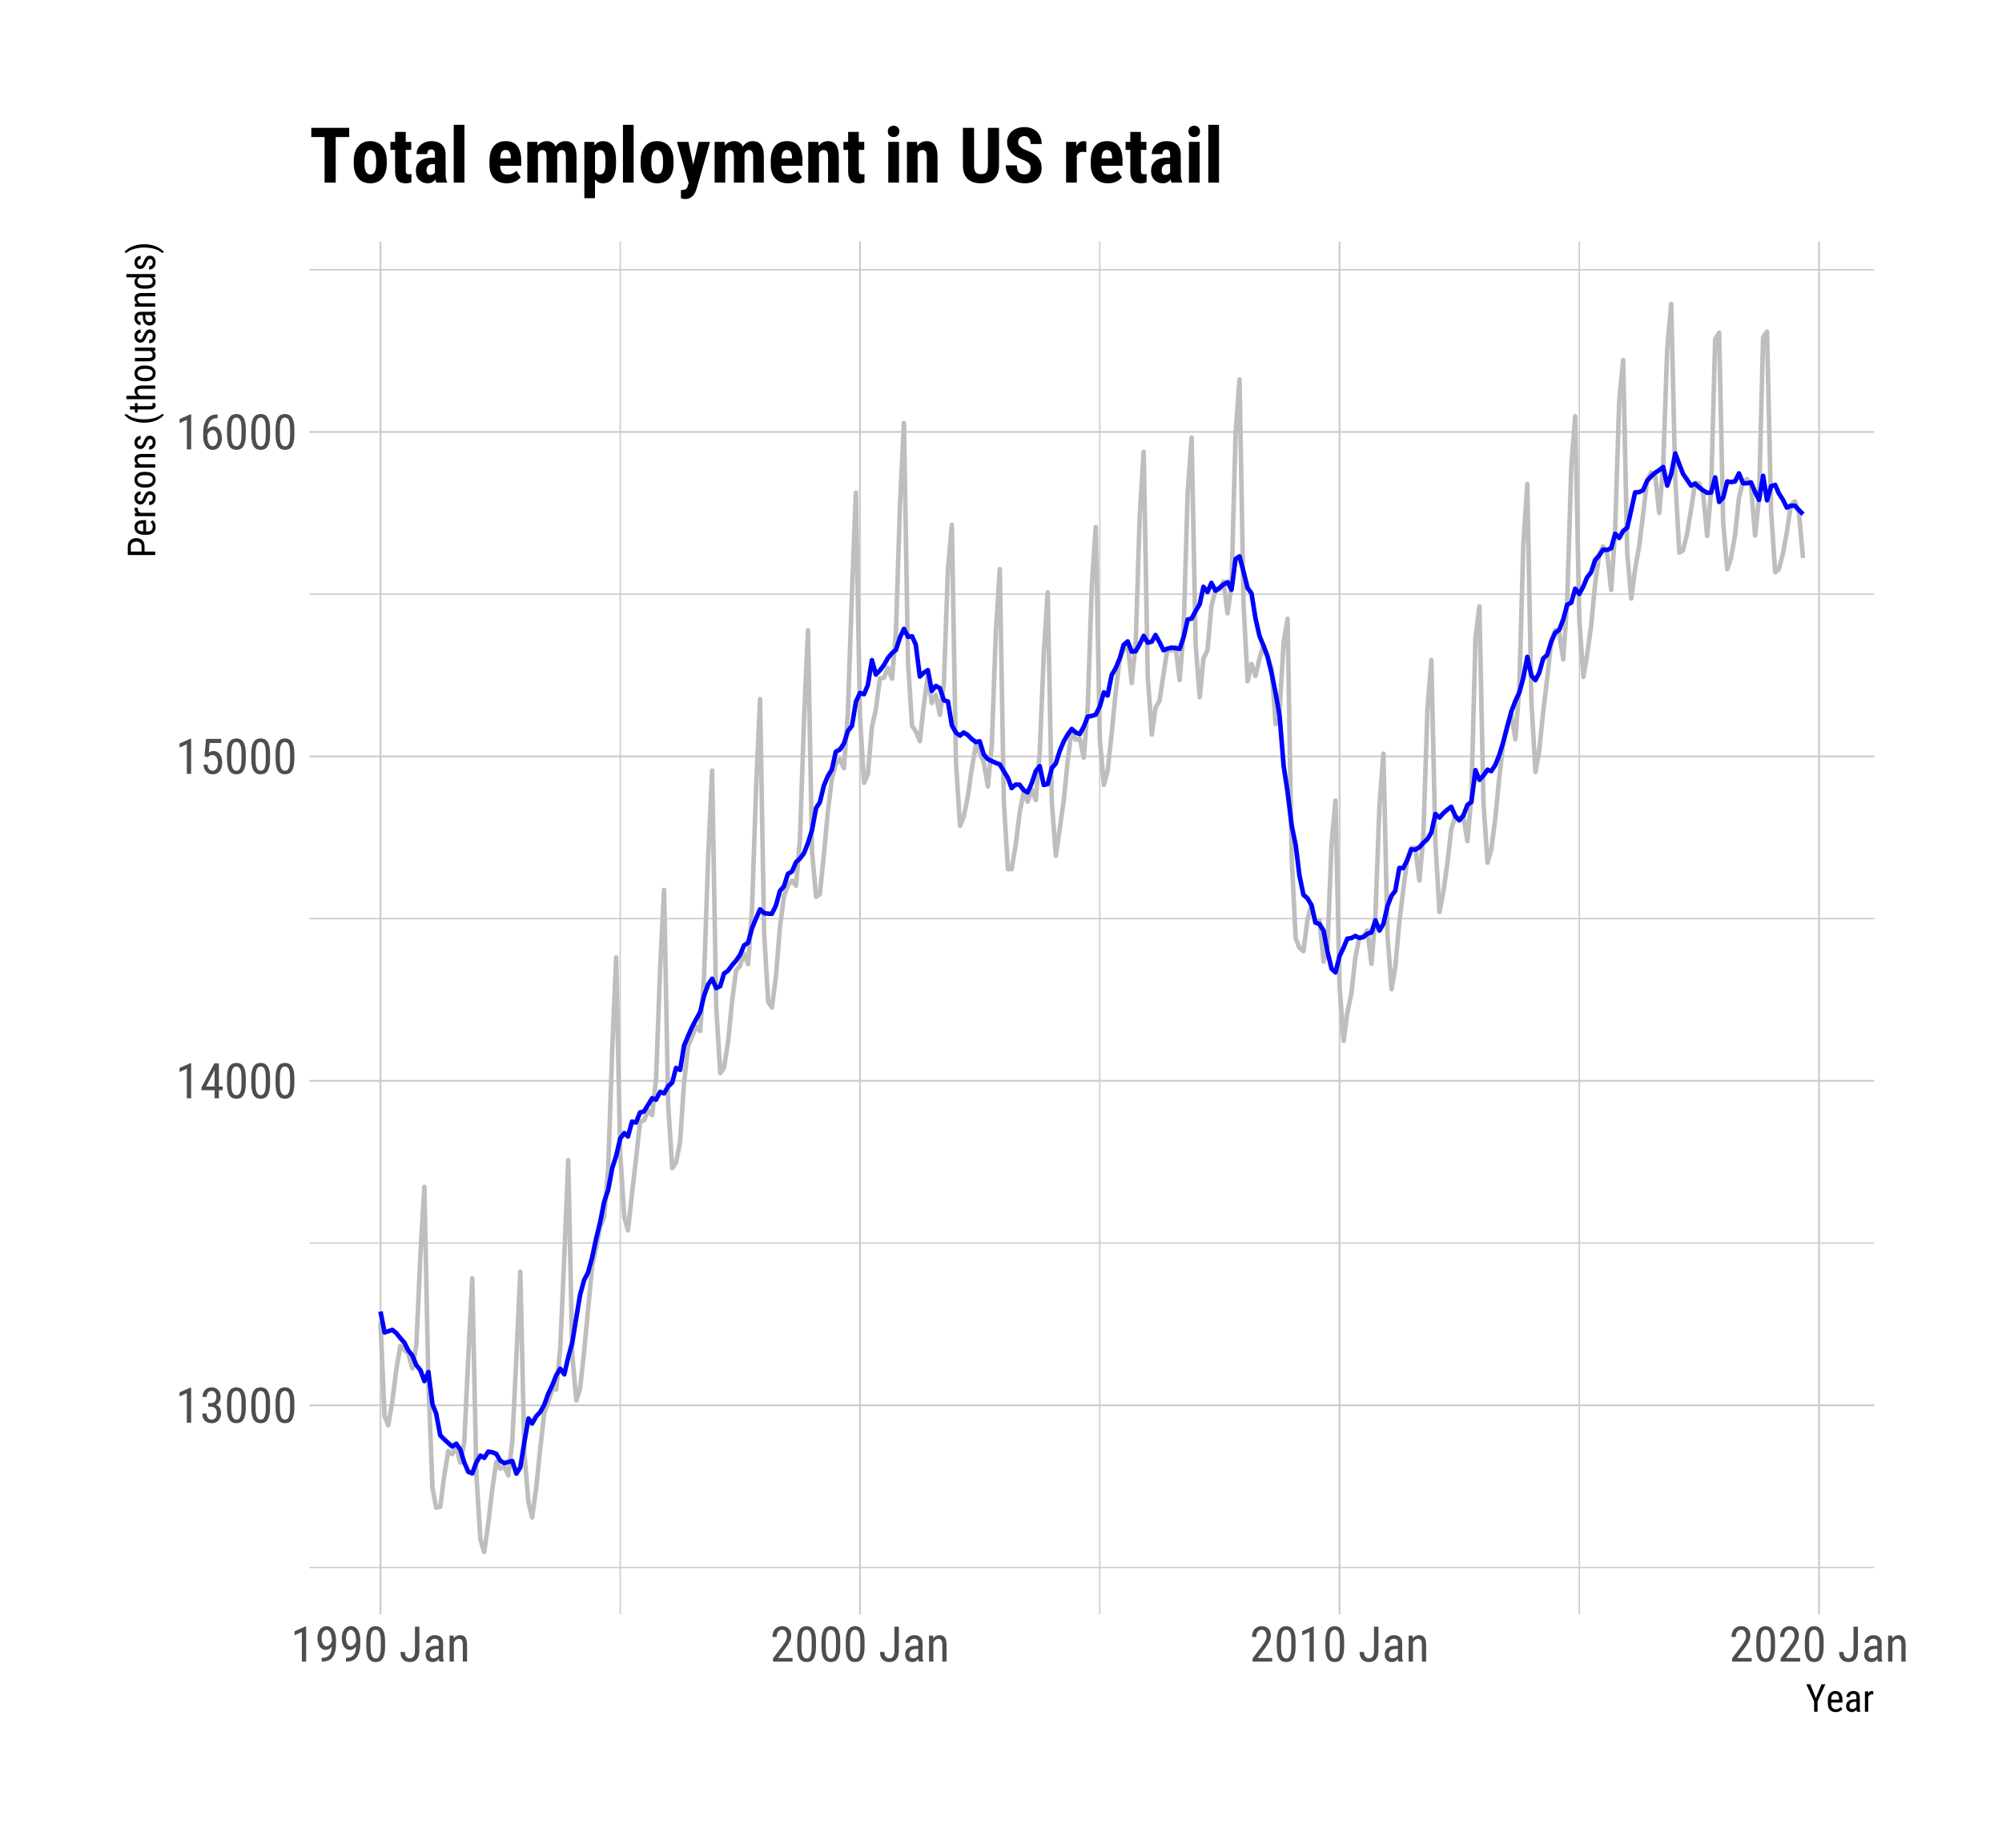 <?xml version="1.0" encoding="UTF-8"?>
<svg xmlns="http://www.w3.org/2000/svg" xmlns:xlink="http://www.w3.org/1999/xlink" width="468pt" height="432pt" viewBox="0 0 468 432" version="1.1">
<defs>
<g>
<symbol overflow="visible" id="glyph0-0">
<path style="stroke:none;" d=""/>
</symbol>
<symbol overflow="visible" id="glyph0-1">
<path style="stroke:none;" d="M 3.609 0 L 2.609 0 L 2.609 -6.922 L 0.906 -6.156 L 0.906 -7.094 L 3.453 -8.219 L 3.609 -8.219 Z M 3.609 0 "/>
</symbol>
<symbol overflow="visible" id="glyph0-2">
<path style="stroke:none;" d="M 1.922 -4.594 L 2.578 -4.594 C 2.785 -4.594 2.969 -4.629 3.125 -4.703 C 3.289 -4.773 3.422 -4.875 3.516 -5 C 3.617 -5.125 3.695 -5.27 3.75 -5.438 C 3.801 -5.602 3.828 -5.789 3.828 -6 C 3.828 -6.469 3.734 -6.82 3.547 -7.062 C 3.367 -7.312 3.094 -7.438 2.719 -7.438 C 2.539 -7.438 2.379 -7.398 2.234 -7.328 C 2.098 -7.266 1.984 -7.172 1.891 -7.047 C 1.797 -6.93 1.719 -6.785 1.656 -6.609 C 1.602 -6.43 1.578 -6.238 1.578 -6.031 L 0.594 -6.031 C 0.594 -6.344 0.641 -6.633 0.734 -6.906 C 0.836 -7.188 0.984 -7.426 1.172 -7.625 C 1.359 -7.832 1.582 -7.992 1.844 -8.109 C 2.102 -8.223 2.395 -8.281 2.719 -8.281 C 3.031 -8.281 3.316 -8.227 3.578 -8.125 C 3.836 -8.031 4.055 -7.883 4.234 -7.688 C 4.422 -7.5 4.566 -7.258 4.672 -6.969 C 4.773 -6.688 4.828 -6.352 4.828 -5.969 C 4.828 -5.82 4.805 -5.66 4.766 -5.484 C 4.723 -5.316 4.66 -5.148 4.578 -4.984 C 4.492 -4.828 4.383 -4.676 4.25 -4.531 C 4.113 -4.395 3.953 -4.281 3.766 -4.188 C 3.992 -4.102 4.18 -3.988 4.328 -3.844 C 4.484 -3.707 4.602 -3.551 4.688 -3.375 C 4.77 -3.207 4.828 -3.031 4.859 -2.844 C 4.898 -2.656 4.922 -2.469 4.922 -2.281 C 4.922 -1.895 4.863 -1.551 4.75 -1.25 C 4.633 -0.957 4.477 -0.707 4.281 -0.5 C 4.094 -0.301 3.863 -0.148 3.594 -0.047 C 3.32 0.055 3.031 0.109 2.719 0.109 C 2.406 0.109 2.117 0.062 1.859 -0.031 C 1.598 -0.133 1.367 -0.281 1.172 -0.469 C 0.973 -0.664 0.816 -0.906 0.703 -1.188 C 0.598 -1.469 0.547 -1.789 0.547 -2.156 L 1.547 -2.156 C 1.547 -1.945 1.57 -1.754 1.625 -1.578 C 1.676 -1.398 1.75 -1.25 1.844 -1.125 C 1.945 -1 2.07 -0.898 2.219 -0.828 C 2.363 -0.766 2.531 -0.734 2.719 -0.734 C 3.094 -0.734 3.391 -0.859 3.609 -1.109 C 3.828 -1.359 3.938 -1.738 3.938 -2.25 C 3.938 -2.758 3.812 -3.133 3.562 -3.375 C 3.32 -3.625 2.992 -3.75 2.578 -3.75 L 1.922 -3.75 Z M 1.922 -4.594 "/>
</symbol>
<symbol overflow="visible" id="glyph0-3">
<path style="stroke:none;" d="M 5.031 -3.484 C 5.031 -2.816 4.977 -2.254 4.875 -1.797 C 4.77 -1.336 4.625 -0.969 4.438 -0.688 C 4.25 -0.406 4.02 -0.203 3.75 -0.078 C 3.477 0.047 3.176 0.109 2.844 0.109 C 2.508 0.109 2.207 0.047 1.938 -0.078 C 1.664 -0.203 1.43 -0.406 1.234 -0.688 C 1.047 -0.969 0.898 -1.336 0.797 -1.797 C 0.691 -2.254 0.641 -2.816 0.641 -3.484 L 0.641 -4.734 C 0.641 -5.398 0.691 -5.957 0.797 -6.406 C 0.898 -6.863 1.047 -7.227 1.234 -7.5 C 1.43 -7.781 1.664 -7.977 1.938 -8.094 C 2.207 -8.219 2.504 -8.281 2.828 -8.281 C 3.16 -8.281 3.461 -8.219 3.734 -8.094 C 4.004 -7.977 4.234 -7.781 4.422 -7.5 C 4.617 -7.227 4.77 -6.863 4.875 -6.406 C 4.977 -5.957 5.031 -5.398 5.031 -4.734 Z M 4.031 -4.906 C 4.031 -5.363 4.004 -5.754 3.953 -6.078 C 3.898 -6.398 3.82 -6.66 3.719 -6.859 C 3.625 -7.066 3.5 -7.211 3.344 -7.297 C 3.195 -7.391 3.023 -7.438 2.828 -7.438 C 2.641 -7.438 2.469 -7.391 2.312 -7.297 C 2.164 -7.211 2.039 -7.066 1.938 -6.859 C 1.844 -6.66 1.77 -6.398 1.719 -6.078 C 1.664 -5.754 1.641 -5.363 1.641 -4.906 L 1.641 -3.328 C 1.641 -2.867 1.664 -2.473 1.719 -2.141 C 1.77 -1.816 1.848 -1.551 1.953 -1.344 C 2.055 -1.133 2.18 -0.977 2.328 -0.875 C 2.484 -0.781 2.656 -0.734 2.844 -0.734 C 3.039 -0.734 3.211 -0.781 3.359 -0.875 C 3.504 -0.977 3.625 -1.133 3.719 -1.344 C 3.82 -1.551 3.898 -1.816 3.953 -2.141 C 4.004 -2.473 4.031 -2.867 4.031 -3.328 Z M 4.031 -4.906 "/>
</symbol>
<symbol overflow="visible" id="glyph0-4">
<path style="stroke:none;" d="M 4.422 -2.75 L 5.328 -2.75 L 5.328 -1.891 L 4.422 -1.891 L 4.422 0 L 3.422 0 L 3.422 -1.891 L 0.344 -1.891 L 0.344 -2.516 L 3.375 -8.172 L 4.422 -8.172 Z M 1.438 -2.75 L 3.422 -2.75 L 3.422 -6.625 L 3.375 -6.531 Z M 1.438 -2.75 "/>
</symbol>
<symbol overflow="visible" id="glyph0-5">
<path style="stroke:none;" d="M 1.062 -4.094 L 1.422 -8.172 L 4.969 -8.172 L 4.969 -7.219 L 2.25 -7.219 L 2.062 -4.984 C 2.188 -5.066 2.336 -5.145 2.516 -5.219 C 2.703 -5.301 2.914 -5.344 3.156 -5.344 C 3.469 -5.344 3.75 -5.273 4 -5.141 C 4.258 -5.016 4.473 -4.832 4.641 -4.594 C 4.816 -4.352 4.953 -4.066 5.047 -3.734 C 5.141 -3.398 5.188 -3.023 5.188 -2.609 C 5.188 -2.211 5.141 -1.848 5.047 -1.516 C 4.961 -1.18 4.828 -0.895 4.641 -0.656 C 4.453 -0.414 4.219 -0.227 3.938 -0.094 C 3.664 0.039 3.344 0.109 2.969 0.109 C 2.695 0.109 2.438 0.066 2.188 -0.016 C 1.938 -0.109 1.711 -0.25 1.516 -0.438 C 1.328 -0.625 1.172 -0.859 1.047 -1.141 C 0.922 -1.43 0.844 -1.77 0.812 -2.156 L 1.75 -2.156 C 1.801 -1.688 1.93 -1.332 2.141 -1.094 C 2.359 -0.852 2.633 -0.734 2.969 -0.734 C 3.164 -0.734 3.336 -0.773 3.484 -0.859 C 3.641 -0.953 3.77 -1.078 3.875 -1.234 C 3.977 -1.398 4.055 -1.598 4.109 -1.828 C 4.172 -2.055 4.203 -2.312 4.203 -2.594 C 4.203 -2.844 4.172 -3.078 4.109 -3.297 C 4.055 -3.523 3.973 -3.719 3.859 -3.875 C 3.754 -4.039 3.617 -4.172 3.453 -4.266 C 3.297 -4.359 3.113 -4.406 2.906 -4.406 C 2.77 -4.406 2.648 -4.391 2.547 -4.359 C 2.441 -4.336 2.352 -4.305 2.281 -4.266 C 2.207 -4.223 2.133 -4.164 2.062 -4.094 C 2 -4.031 1.93 -3.961 1.859 -3.891 Z M 1.062 -4.094 "/>
</symbol>
<symbol overflow="visible" id="glyph0-6">
<path style="stroke:none;" d="M 4.109 -8.188 L 4.109 -7.297 L 4.031 -7.297 C 3.602 -7.297 3.25 -7.223 2.969 -7.078 C 2.688 -6.93 2.457 -6.734 2.281 -6.484 C 2.113 -6.242 1.988 -5.969 1.906 -5.656 C 1.82 -5.344 1.77 -5.016 1.75 -4.672 C 1.938 -4.91 2.145 -5.082 2.375 -5.188 C 2.613 -5.301 2.867 -5.359 3.141 -5.359 C 3.484 -5.359 3.781 -5.281 4.031 -5.125 C 4.281 -4.969 4.484 -4.766 4.641 -4.516 C 4.797 -4.266 4.91 -3.977 4.984 -3.656 C 5.066 -3.332 5.109 -3.004 5.109 -2.672 C 5.109 -2.273 5.062 -1.906 4.969 -1.562 C 4.875 -1.227 4.738 -0.938 4.562 -0.688 C 4.383 -0.438 4.16 -0.238 3.891 -0.094 C 3.617 0.039 3.301 0.109 2.938 0.109 C 2.562 0.109 2.234 0.02 1.953 -0.156 C 1.672 -0.344 1.441 -0.582 1.266 -0.875 C 1.086 -1.176 0.953 -1.516 0.859 -1.891 C 0.773 -2.266 0.734 -2.641 0.734 -3.016 L 0.734 -3.516 C 0.734 -3.891 0.75 -4.266 0.781 -4.641 C 0.812 -5.023 0.867 -5.391 0.953 -5.734 C 1.047 -6.086 1.172 -6.41 1.328 -6.703 C 1.484 -7.004 1.68 -7.266 1.922 -7.484 C 2.172 -7.703 2.469 -7.875 2.812 -8 C 3.156 -8.125 3.562 -8.188 4.031 -8.188 Z M 2.969 -4.5 C 2.82 -4.5 2.688 -4.469 2.562 -4.406 C 2.438 -4.352 2.316 -4.273 2.203 -4.172 C 2.098 -4.078 2.004 -3.961 1.922 -3.828 C 1.836 -3.703 1.773 -3.562 1.734 -3.406 L 1.734 -3 C 1.734 -2.625 1.766 -2.297 1.828 -2.016 C 1.898 -1.742 1.992 -1.508 2.109 -1.312 C 2.223 -1.125 2.352 -0.984 2.5 -0.891 C 2.645 -0.797 2.789 -0.75 2.938 -0.75 C 3.133 -0.75 3.305 -0.789 3.453 -0.875 C 3.598 -0.969 3.719 -1.098 3.812 -1.266 C 3.914 -1.43 3.992 -1.629 4.047 -1.859 C 4.109 -2.086 4.141 -2.336 4.141 -2.609 C 4.141 -2.859 4.113 -3.094 4.062 -3.312 C 4.02 -3.539 3.945 -3.742 3.844 -3.922 C 3.75 -4.098 3.629 -4.238 3.484 -4.344 C 3.336 -4.445 3.164 -4.5 2.969 -4.5 Z M 2.969 -4.5 "/>
</symbol>
<symbol overflow="visible" id="glyph0-7">
<path style="stroke:none;" d="M 1.625 -0.875 C 2.094 -0.875 2.473 -0.941 2.766 -1.078 C 3.055 -1.223 3.285 -1.414 3.453 -1.656 C 3.617 -1.906 3.734 -2.188 3.797 -2.5 C 3.867 -2.812 3.91 -3.145 3.922 -3.5 C 3.742 -3.27 3.535 -3.082 3.297 -2.938 C 3.066 -2.801 2.812 -2.734 2.531 -2.734 C 2.188 -2.734 1.891 -2.812 1.641 -2.969 C 1.398 -3.133 1.195 -3.344 1.031 -3.594 C 0.875 -3.852 0.758 -4.145 0.688 -4.469 C 0.613 -4.789 0.578 -5.117 0.578 -5.453 C 0.578 -5.848 0.625 -6.219 0.719 -6.562 C 0.812 -6.906 0.945 -7.203 1.125 -7.453 C 1.301 -7.711 1.52 -7.914 1.781 -8.062 C 2.051 -8.207 2.367 -8.281 2.734 -8.281 C 3.129 -8.281 3.469 -8.188 3.75 -8 C 4.031 -7.812 4.254 -7.562 4.422 -7.25 C 4.598 -6.938 4.723 -6.582 4.797 -6.188 C 4.879 -5.801 4.922 -5.398 4.922 -4.984 L 4.922 -4.609 C 4.922 -4.254 4.91 -3.891 4.891 -3.516 C 4.867 -3.148 4.816 -2.797 4.734 -2.453 C 4.648 -2.117 4.535 -1.801 4.391 -1.5 C 4.242 -1.195 4.051 -0.93 3.812 -0.703 C 3.57 -0.484 3.27 -0.312 2.906 -0.188 C 2.551 -0.062 2.125 0 1.625 0 L 1.562 0 L 1.562 -0.875 Z M 2.703 -3.594 C 2.828 -3.594 2.945 -3.617 3.062 -3.672 C 3.188 -3.734 3.301 -3.812 3.406 -3.906 C 3.52 -4 3.617 -4.113 3.703 -4.25 C 3.797 -4.383 3.875 -4.531 3.938 -4.688 L 3.938 -5.125 C 3.938 -5.488 3.898 -5.812 3.828 -6.094 C 3.766 -6.383 3.676 -6.629 3.562 -6.828 C 3.445 -7.023 3.316 -7.172 3.172 -7.266 C 3.023 -7.367 2.879 -7.422 2.734 -7.422 C 2.547 -7.422 2.379 -7.367 2.234 -7.266 C 2.086 -7.172 1.961 -7.039 1.859 -6.875 C 1.766 -6.707 1.691 -6.504 1.641 -6.266 C 1.586 -6.035 1.562 -5.785 1.562 -5.516 C 1.562 -5.273 1.582 -5.035 1.625 -4.797 C 1.664 -4.566 1.734 -4.363 1.828 -4.188 C 1.922 -4.008 2.039 -3.863 2.188 -3.75 C 2.332 -3.645 2.504 -3.594 2.703 -3.594 Z M 2.703 -3.594 "/>
</symbol>
<symbol overflow="visible" id="glyph0-8">
<path style="stroke:none;" d=""/>
</symbol>
<symbol overflow="visible" id="glyph0-9">
<path style="stroke:none;" d="M 3.703 -8.172 L 4.734 -8.172 L 4.734 -2.391 C 4.734 -1.984 4.676 -1.625 4.562 -1.312 C 4.457 -1 4.305 -0.738 4.109 -0.531 C 3.922 -0.32 3.691 -0.16 3.422 -0.047 C 3.148 0.055 2.852 0.109 2.531 0.109 C 2.207 0.109 1.91 0.062 1.641 -0.031 C 1.379 -0.125 1.148 -0.27 0.953 -0.469 C 0.754 -0.664 0.598 -0.91 0.484 -1.203 C 0.379 -1.504 0.328 -1.852 0.328 -2.25 L 1.359 -2.25 C 1.359 -2 1.383 -1.781 1.438 -1.594 C 1.5 -1.406 1.582 -1.25 1.688 -1.125 C 1.801 -1 1.926 -0.906 2.062 -0.844 C 2.207 -0.789 2.363 -0.766 2.531 -0.766 C 2.695 -0.766 2.852 -0.801 3 -0.875 C 3.145 -0.945 3.27 -1.047 3.375 -1.172 C 3.477 -1.305 3.555 -1.473 3.609 -1.672 C 3.672 -1.879 3.703 -2.117 3.703 -2.391 Z M 3.703 -8.172 "/>
</symbol>
<symbol overflow="visible" id="glyph0-10">
<path style="stroke:none;" d="M 3.875 0 C 3.832 -0.07 3.801 -0.164 3.781 -0.281 C 3.758 -0.406 3.742 -0.531 3.734 -0.656 C 3.672 -0.551 3.594 -0.453 3.5 -0.359 C 3.406 -0.266 3.301 -0.18 3.188 -0.109 C 3.07 -0.047 2.945 0.004 2.812 0.047 C 2.676 0.086 2.535 0.109 2.391 0.109 C 2.129 0.109 1.891 0.07 1.672 0 C 1.453 -0.07 1.266 -0.18 1.109 -0.328 C 0.961 -0.484 0.848 -0.672 0.766 -0.891 C 0.68 -1.109 0.641 -1.363 0.641 -1.656 C 0.641 -1.945 0.688 -2.211 0.781 -2.453 C 0.883 -2.703 1.035 -2.914 1.234 -3.094 C 1.43 -3.281 1.68 -3.426 1.984 -3.531 C 2.285 -3.633 2.633 -3.688 3.031 -3.688 L 3.719 -3.688 L 3.719 -4.328 C 3.719 -4.691 3.633 -4.945 3.469 -5.094 C 3.312 -5.25 3.07 -5.328 2.75 -5.328 C 2.582 -5.328 2.438 -5.301 2.312 -5.25 C 2.188 -5.207 2.082 -5.141 2 -5.047 C 1.914 -4.961 1.848 -4.863 1.797 -4.75 C 1.754 -4.633 1.734 -4.516 1.734 -4.391 L 0.734 -4.391 C 0.734 -4.609 0.781 -4.82 0.875 -5.031 C 0.977 -5.25 1.117 -5.441 1.297 -5.609 C 1.473 -5.785 1.688 -5.926 1.938 -6.031 C 2.195 -6.133 2.484 -6.188 2.797 -6.188 C 3.078 -6.188 3.332 -6.148 3.562 -6.078 C 3.801 -6.016 4.004 -5.906 4.172 -5.75 C 4.348 -5.602 4.484 -5.41 4.578 -5.172 C 4.672 -4.941 4.719 -4.656 4.719 -4.312 L 4.719 -1.328 C 4.719 -1.223 4.719 -1.113 4.719 -1 C 4.727 -0.895 4.738 -0.785 4.75 -0.672 C 4.77 -0.566 4.789 -0.461 4.812 -0.359 C 4.844 -0.266 4.875 -0.176 4.906 -0.094 L 4.906 0 Z M 2.547 -0.797 C 2.68 -0.797 2.812 -0.816 2.938 -0.859 C 3.062 -0.898 3.172 -0.953 3.266 -1.016 C 3.367 -1.078 3.457 -1.148 3.531 -1.234 C 3.613 -1.316 3.676 -1.406 3.719 -1.5 L 3.719 -2.953 L 3.203 -2.953 C 2.961 -2.953 2.742 -2.926 2.547 -2.875 C 2.359 -2.82 2.195 -2.742 2.062 -2.641 C 1.926 -2.547 1.82 -2.426 1.75 -2.281 C 1.676 -2.133 1.641 -1.969 1.641 -1.781 C 1.641 -1.594 1.656 -1.438 1.688 -1.312 C 1.727 -1.188 1.785 -1.082 1.859 -1 C 1.93 -0.926 2.023 -0.875 2.141 -0.844 C 2.254 -0.812 2.391 -0.797 2.547 -0.797 Z M 2.547 -0.797 "/>
</symbol>
<symbol overflow="visible" id="glyph0-11">
<path style="stroke:none;" d="M 1.672 -6.078 L 1.703 -5.422 C 1.891 -5.66 2.109 -5.848 2.359 -5.984 C 2.609 -6.117 2.883 -6.188 3.188 -6.188 C 3.426 -6.188 3.645 -6.145 3.844 -6.062 C 4.051 -5.988 4.227 -5.859 4.375 -5.672 C 4.52 -5.492 4.629 -5.266 4.703 -4.984 C 4.773 -4.711 4.812 -4.379 4.812 -3.984 L 4.812 0 L 3.828 0 L 3.828 -4 C 3.828 -4.469 3.75 -4.801 3.594 -5 C 3.438 -5.207 3.195 -5.312 2.875 -5.312 C 2.625 -5.312 2.398 -5.227 2.203 -5.062 C 2.016 -4.895 1.859 -4.676 1.734 -4.406 L 1.734 0 L 0.734 0 L 0.734 -6.078 Z M 1.672 -6.078 "/>
</symbol>
<symbol overflow="visible" id="glyph0-12">
<path style="stroke:none;" d="M 5.234 0 L 0.656 0 L 0.656 -0.75 L 2.906 -3.719 C 3.113 -4 3.281 -4.242 3.406 -4.453 C 3.539 -4.66 3.645 -4.848 3.719 -5.016 C 3.801 -5.191 3.852 -5.352 3.875 -5.5 C 3.906 -5.656 3.922 -5.812 3.922 -5.969 C 3.922 -6.176 3.895 -6.367 3.844 -6.547 C 3.801 -6.723 3.734 -6.875 3.641 -7 C 3.547 -7.133 3.43 -7.238 3.297 -7.312 C 3.16 -7.395 3.004 -7.438 2.828 -7.438 C 2.598 -7.438 2.398 -7.395 2.234 -7.312 C 2.078 -7.227 1.941 -7.113 1.828 -6.969 C 1.723 -6.82 1.645 -6.645 1.594 -6.438 C 1.539 -6.238 1.516 -6.016 1.516 -5.766 L 0.531 -5.766 C 0.531 -6.109 0.578 -6.43 0.672 -6.734 C 0.766 -7.047 0.906 -7.316 1.094 -7.547 C 1.289 -7.773 1.531 -7.953 1.812 -8.078 C 2.102 -8.211 2.441 -8.281 2.828 -8.281 C 3.148 -8.281 3.441 -8.227 3.703 -8.125 C 3.961 -8.02 4.18 -7.867 4.359 -7.672 C 4.547 -7.484 4.688 -7.254 4.781 -6.984 C 4.875 -6.723 4.922 -6.426 4.922 -6.094 C 4.922 -5.852 4.891 -5.613 4.828 -5.375 C 4.766 -5.133 4.672 -4.891 4.547 -4.641 C 4.43 -4.398 4.297 -4.16 4.141 -3.922 C 3.992 -3.691 3.832 -3.461 3.656 -3.234 L 1.844 -0.844 L 5.234 -0.844 Z M 5.234 0 "/>
</symbol>
<symbol overflow="visible" id="glyph1-0">
<path style="stroke:none;" d=""/>
</symbol>
<symbol overflow="visible" id="glyph1-1">
<path style="stroke:none;" d="M 2.359 -3.188 L 3.672 -6.406 L 4.578 -6.406 L 2.75 -2.391 L 2.75 0 L 1.953 0 L 1.953 -2.391 L 0.125 -6.406 L 1.047 -6.406 Z M 2.359 -3.188 "/>
</symbol>
<symbol overflow="visible" id="glyph1-2">
<path style="stroke:none;" d="M 2.281 0.094 C 2 0.094 1.742 0.051 1.516 -0.031 C 1.285 -0.125 1.086 -0.254 0.922 -0.422 C 0.766 -0.598 0.645 -0.816 0.562 -1.078 C 0.477 -1.348 0.438 -1.664 0.438 -2.031 L 0.438 -2.578 C 0.438 -2.992 0.484 -3.344 0.578 -3.625 C 0.68 -3.914 0.812 -4.148 0.969 -4.328 C 1.133 -4.516 1.32 -4.645 1.531 -4.719 C 1.75 -4.801 1.969 -4.844 2.188 -4.844 C 2.488 -4.844 2.742 -4.789 2.953 -4.688 C 3.172 -4.594 3.344 -4.453 3.469 -4.266 C 3.602 -4.078 3.703 -3.844 3.766 -3.562 C 3.828 -3.281 3.859 -2.957 3.859 -2.594 L 3.859 -2.141 L 1.203 -2.141 L 1.203 -2.031 C 1.203 -1.52 1.297 -1.148 1.484 -0.922 C 1.68 -0.691 1.961 -0.578 2.328 -0.578 C 2.453 -0.578 2.566 -0.586 2.672 -0.609 C 2.785 -0.641 2.883 -0.676 2.969 -0.719 C 3.062 -0.77 3.145 -0.828 3.219 -0.891 C 3.289 -0.961 3.359 -1.035 3.422 -1.109 L 3.828 -0.625 C 3.766 -0.531 3.688 -0.441 3.594 -0.359 C 3.5 -0.273 3.391 -0.195 3.266 -0.125 C 3.141 -0.062 2.992 -0.008 2.828 0.031 C 2.672 0.07 2.488 0.094 2.281 0.094 Z M 2.188 -4.172 C 2.051 -4.172 1.926 -4.148 1.812 -4.109 C 1.695 -4.066 1.598 -3.992 1.516 -3.891 C 1.43 -3.785 1.363 -3.645 1.312 -3.469 C 1.258 -3.301 1.227 -3.082 1.219 -2.812 L 3.078 -2.812 L 3.078 -2.922 C 3.078 -3.098 3.062 -3.266 3.031 -3.422 C 3 -3.578 2.945 -3.707 2.875 -3.812 C 2.812 -3.926 2.723 -4.016 2.609 -4.078 C 2.504 -4.141 2.363 -4.172 2.188 -4.172 Z M 2.188 -4.172 "/>
</symbol>
<symbol overflow="visible" id="glyph1-3">
<path style="stroke:none;" d="M 3.031 0 C 3 -0.062 2.973 -0.133 2.953 -0.219 C 2.941 -0.312 2.93 -0.41 2.922 -0.516 C 2.867 -0.43 2.805 -0.352 2.734 -0.281 C 2.66 -0.207 2.578 -0.145 2.484 -0.094 C 2.398 -0.039 2.305 0 2.203 0.031 C 2.098 0.07 1.988 0.094 1.875 0.094 C 1.664 0.094 1.477 0.062 1.312 0 C 1.145 -0.062 1 -0.148 0.875 -0.266 C 0.75 -0.379 0.656 -0.52 0.594 -0.688 C 0.531 -0.863 0.5 -1.066 0.5 -1.297 C 0.5 -1.523 0.535 -1.734 0.609 -1.922 C 0.691 -2.117 0.812 -2.285 0.969 -2.422 C 1.125 -2.566 1.316 -2.68 1.547 -2.766 C 1.785 -2.848 2.062 -2.891 2.375 -2.891 L 2.906 -2.891 L 2.906 -3.391 C 2.906 -3.672 2.844 -3.867 2.719 -3.984 C 2.594 -4.109 2.406 -4.172 2.156 -4.172 C 2.02 -4.172 1.906 -4.148 1.812 -4.109 C 1.719 -4.078 1.633 -4.023 1.562 -3.953 C 1.5 -3.891 1.445 -3.812 1.406 -3.719 C 1.375 -3.633 1.359 -3.539 1.359 -3.438 L 0.578 -3.438 C 0.578 -3.602 0.613 -3.77 0.688 -3.938 C 0.758 -4.113 0.863 -4.266 1 -4.391 C 1.145 -4.523 1.316 -4.633 1.516 -4.719 C 1.711 -4.801 1.938 -4.844 2.188 -4.844 C 2.406 -4.844 2.602 -4.816 2.781 -4.766 C 2.969 -4.711 3.129 -4.625 3.266 -4.5 C 3.398 -4.383 3.504 -4.234 3.578 -4.047 C 3.648 -3.867 3.688 -3.645 3.688 -3.375 L 3.688 -1.031 C 3.688 -0.957 3.688 -0.875 3.688 -0.781 C 3.695 -0.695 3.707 -0.613 3.719 -0.531 C 3.738 -0.445 3.754 -0.363 3.766 -0.281 C 3.785 -0.207 3.812 -0.141 3.844 -0.078 L 3.844 0 Z M 1.984 -0.625 C 2.098 -0.625 2.203 -0.641 2.297 -0.672 C 2.391 -0.703 2.477 -0.742 2.562 -0.797 C 2.645 -0.848 2.711 -0.906 2.766 -0.969 C 2.828 -1.031 2.875 -1.098 2.906 -1.172 L 2.906 -2.312 L 2.5 -2.312 C 2.312 -2.312 2.141 -2.289 1.984 -2.25 C 1.836 -2.207 1.711 -2.145 1.609 -2.062 C 1.504 -1.988 1.422 -1.895 1.359 -1.781 C 1.305 -1.664 1.281 -1.535 1.281 -1.391 C 1.281 -1.242 1.289 -1.117 1.312 -1.016 C 1.344 -0.922 1.391 -0.844 1.453 -0.781 C 1.516 -0.727 1.586 -0.688 1.672 -0.656 C 1.766 -0.633 1.867 -0.625 1.984 -0.625 Z M 1.984 -0.625 "/>
</symbol>
<symbol overflow="visible" id="glyph1-4">
<path style="stroke:none;" d="M 2.547 -4.031 C 2.484 -4.039 2.426 -4.047 2.375 -4.047 C 2.32 -4.055 2.258 -4.062 2.188 -4.062 C 1.977 -4.062 1.805 -4 1.672 -3.875 C 1.535 -3.758 1.43 -3.602 1.359 -3.406 L 1.359 0 L 0.578 0 L 0.578 -4.75 L 1.344 -4.75 L 1.344 -4.266 C 1.445 -4.441 1.566 -4.582 1.703 -4.688 C 1.848 -4.789 2.023 -4.844 2.234 -4.844 C 2.254 -4.844 2.281 -4.836 2.312 -4.828 C 2.344 -4.828 2.375 -4.82 2.406 -4.812 C 2.438 -4.812 2.461 -4.805 2.484 -4.797 C 2.504 -4.797 2.523 -4.789 2.547 -4.781 Z M 2.547 -4.031 "/>
</symbol>
<symbol overflow="visible" id="glyph2-0">
<path style="stroke:none;" d=""/>
</symbol>
<symbol overflow="visible" id="glyph2-1">
<path style="stroke:none;" d="M -2.5 -1.5 L 0 -1.5 L 0 -0.688 L -6.406 -0.688 L -6.406 -2.734 C -6.406 -3.035 -6.352 -3.305 -6.25 -3.547 C -6.156 -3.785 -6.02 -3.984 -5.844 -4.141 C -5.664 -4.305 -5.457 -4.43 -5.219 -4.516 C -4.988 -4.598 -4.727 -4.641 -4.438 -4.641 C -4.133 -4.641 -3.859 -4.598 -3.609 -4.516 C -3.367 -4.43 -3.164 -4.305 -3 -4.141 C -2.844 -3.984 -2.719 -3.785 -2.625 -3.547 C -2.539 -3.305 -2.5 -3.035 -2.5 -2.734 Z M -3.188 -1.5 L -3.188 -2.734 C -3.188 -2.93 -3.219 -3.098 -3.281 -3.234 C -3.344 -3.367 -3.426 -3.477 -3.531 -3.562 C -3.645 -3.656 -3.773 -3.723 -3.922 -3.766 C -4.078 -3.816 -4.25 -3.844 -4.438 -3.844 C -4.602 -3.844 -4.758 -3.816 -4.906 -3.766 C -5.062 -3.723 -5.195 -3.656 -5.312 -3.562 C -5.438 -3.477 -5.531 -3.367 -5.594 -3.234 C -5.664 -3.098 -5.703 -2.93 -5.703 -2.734 L -5.703 -1.5 Z M -3.188 -1.5 "/>
</symbol>
<symbol overflow="visible" id="glyph2-2">
<path style="stroke:none;" d="M 0.094 -2.281 C 0.094 -2 0.051 -1.742 -0.031 -1.516 C -0.125 -1.285 -0.254 -1.086 -0.422 -0.922 C -0.598 -0.766 -0.816 -0.645 -1.078 -0.562 C -1.348 -0.477 -1.664 -0.438 -2.031 -0.438 L -2.578 -0.438 C -2.992 -0.438 -3.344 -0.484 -3.625 -0.578 C -3.914 -0.68 -4.148 -0.812 -4.328 -0.969 C -4.516 -1.133 -4.645 -1.32 -4.719 -1.531 C -4.801 -1.75 -4.844 -1.969 -4.844 -2.188 C -4.844 -2.488 -4.789 -2.742 -4.688 -2.953 C -4.594 -3.172 -4.453 -3.344 -4.266 -3.469 C -4.078 -3.602 -3.844 -3.703 -3.562 -3.766 C -3.281 -3.828 -2.957 -3.859 -2.594 -3.859 L -2.141 -3.859 L -2.141 -1.203 L -2.031 -1.203 C -1.52 -1.203 -1.148 -1.297 -0.922 -1.484 C -0.691 -1.68 -0.578 -1.961 -0.578 -2.328 C -0.578 -2.453 -0.586 -2.566 -0.609 -2.672 C -0.641 -2.785 -0.676 -2.883 -0.719 -2.969 C -0.77 -3.062 -0.828 -3.145 -0.891 -3.219 C -0.961 -3.289 -1.035 -3.359 -1.109 -3.422 L -0.625 -3.828 C -0.531 -3.766 -0.441 -3.688 -0.359 -3.594 C -0.273 -3.5 -0.195 -3.391 -0.125 -3.266 C -0.062 -3.141 -0.008 -2.992 0.031 -2.828 C 0.07 -2.672 0.094 -2.488 0.094 -2.281 Z M -4.172 -2.188 C -4.172 -2.051 -4.148 -1.926 -4.109 -1.812 C -4.066 -1.695 -3.992 -1.598 -3.891 -1.516 C -3.785 -1.43 -3.645 -1.363 -3.469 -1.312 C -3.301 -1.258 -3.082 -1.227 -2.812 -1.219 L -2.812 -3.078 L -2.922 -3.078 C -3.098 -3.078 -3.266 -3.062 -3.422 -3.031 C -3.578 -3 -3.707 -2.945 -3.812 -2.875 C -3.926 -2.812 -4.016 -2.723 -4.078 -2.609 C -4.141 -2.504 -4.172 -2.363 -4.172 -2.188 Z M -4.172 -2.188 "/>
</symbol>
<symbol overflow="visible" id="glyph2-3">
<path style="stroke:none;" d="M -4.031 -2.547 C -4.039 -2.484 -4.047 -2.426 -4.047 -2.375 C -4.055 -2.32 -4.062 -2.258 -4.062 -2.188 C -4.062 -1.977 -4 -1.805 -3.875 -1.672 C -3.758 -1.535 -3.602 -1.43 -3.406 -1.359 L 0 -1.359 L 0 -0.578 L -4.75 -0.578 L -4.75 -1.344 L -4.266 -1.344 C -4.441 -1.445 -4.582 -1.566 -4.688 -1.703 C -4.789 -1.848 -4.844 -2.023 -4.844 -2.234 C -4.844 -2.254 -4.836 -2.281 -4.828 -2.312 C -4.828 -2.344 -4.82 -2.375 -4.812 -2.406 C -4.812 -2.438 -4.805 -2.461 -4.797 -2.484 C -4.797 -2.504 -4.789 -2.523 -4.781 -2.547 Z M -4.031 -2.547 "/>
</symbol>
<symbol overflow="visible" id="glyph2-4">
<path style="stroke:none;" d="M -1.219 -2.891 C -1.301 -2.891 -1.379 -2.875 -1.453 -2.844 C -1.523 -2.812 -1.594 -2.758 -1.656 -2.688 C -1.727 -2.613 -1.797 -2.52 -1.859 -2.406 C -1.922 -2.289 -1.988 -2.145 -2.062 -1.969 C -2.156 -1.75 -2.242 -1.551 -2.328 -1.375 C -2.422 -1.207 -2.52 -1.062 -2.625 -0.938 C -2.738 -0.82 -2.863 -0.734 -3 -0.672 C -3.133 -0.609 -3.301 -0.578 -3.5 -0.578 C -3.688 -0.578 -3.859 -0.613 -4.016 -0.688 C -4.18 -0.758 -4.32 -0.859 -4.438 -0.984 C -4.562 -1.117 -4.66 -1.273 -4.734 -1.453 C -4.805 -1.641 -4.844 -1.848 -4.844 -2.078 C -4.844 -2.316 -4.805 -2.531 -4.734 -2.719 C -4.66 -2.914 -4.555 -3.078 -4.422 -3.203 C -4.297 -3.336 -4.145 -3.441 -3.969 -3.516 C -3.789 -3.586 -3.602 -3.625 -3.406 -3.625 L -3.406 -2.844 C -3.5 -2.844 -3.594 -2.828 -3.688 -2.797 C -3.781 -2.766 -3.863 -2.711 -3.938 -2.641 C -4.008 -2.578 -4.066 -2.5 -4.109 -2.406 C -4.148 -2.312 -4.172 -2.203 -4.172 -2.078 C -4.172 -1.953 -4.148 -1.844 -4.109 -1.75 C -4.078 -1.656 -4.031 -1.578 -3.969 -1.516 C -3.914 -1.461 -3.848 -1.422 -3.766 -1.391 C -3.68 -1.359 -3.598 -1.344 -3.516 -1.344 C -3.43 -1.344 -3.359 -1.352 -3.297 -1.375 C -3.234 -1.406 -3.172 -1.453 -3.109 -1.516 C -3.055 -1.578 -3 -1.66 -2.938 -1.766 C -2.883 -1.867 -2.82 -2.008 -2.75 -2.188 C -2.656 -2.426 -2.562 -2.633 -2.469 -2.812 C -2.375 -3 -2.27 -3.156 -2.156 -3.281 C -2.039 -3.406 -1.91 -3.5 -1.766 -3.562 C -1.629 -3.633 -1.469 -3.672 -1.281 -3.672 C -1.07 -3.672 -0.879 -3.633 -0.703 -3.562 C -0.535 -3.488 -0.391 -3.379 -0.266 -3.234 C -0.148 -3.098 -0.062 -2.93 0 -2.734 C 0.062 -2.547 0.094 -2.332 0.094 -2.094 C 0.094 -1.832 0.051 -1.598 -0.031 -1.391 C -0.113 -1.18 -0.223 -1.004 -0.359 -0.859 C -0.504 -0.723 -0.664 -0.617 -0.844 -0.547 C -1.031 -0.473 -1.223 -0.438 -1.422 -0.438 L -1.422 -1.219 C -1.254 -1.219 -1.113 -1.242 -1 -1.297 C -0.895 -1.359 -0.812 -1.43 -0.75 -1.516 C -0.688 -1.598 -0.641 -1.691 -0.609 -1.797 C -0.586 -1.898 -0.578 -2 -0.578 -2.094 C -0.578 -2.352 -0.633 -2.551 -0.75 -2.688 C -0.863 -2.82 -1.02 -2.891 -1.219 -2.891 Z M -1.219 -2.891 "/>
</symbol>
<symbol overflow="visible" id="glyph2-5">
<path style="stroke:none;" d="M -2.594 -0.422 C -2.969 -0.422 -3.297 -0.469 -3.578 -0.562 C -3.859 -0.656 -4.094 -0.785 -4.281 -0.953 C -4.469 -1.117 -4.609 -1.312 -4.703 -1.531 C -4.797 -1.758 -4.844 -2 -4.844 -2.25 C -4.844 -2.508 -4.797 -2.75 -4.703 -2.969 C -4.609 -3.195 -4.469 -3.395 -4.281 -3.562 C -4.094 -3.727 -3.859 -3.859 -3.578 -3.953 C -3.297 -4.047 -2.969 -4.094 -2.594 -4.094 L -2.156 -4.094 C -1.781 -4.094 -1.453 -4.047 -1.172 -3.953 C -0.891 -3.859 -0.656 -3.727 -0.469 -3.562 C -0.281 -3.395 -0.141 -3.195 -0.047 -2.969 C 0.047 -2.75 0.094 -2.516 0.094 -2.266 C 0.094 -2.004 0.047 -1.758 -0.047 -1.531 C -0.141 -1.312 -0.281 -1.117 -0.469 -0.953 C -0.656 -0.785 -0.891 -0.656 -1.172 -0.562 C -1.453 -0.469 -1.781 -0.422 -2.156 -0.422 Z M -2.156 -1.203 C -1.883 -1.203 -1.648 -1.227 -1.453 -1.281 C -1.266 -1.332 -1.102 -1.406 -0.969 -1.5 C -0.844 -1.594 -0.742 -1.703 -0.672 -1.828 C -0.609 -1.961 -0.578 -2.109 -0.578 -2.266 C -0.578 -2.961 -1.102 -3.312 -2.156 -3.312 L -2.594 -3.312 C -2.852 -3.312 -3.082 -3.285 -3.281 -3.234 C -3.477 -3.18 -3.641 -3.109 -3.766 -3.016 C -3.898 -2.922 -4 -2.805 -4.062 -2.672 C -4.133 -2.547 -4.172 -2.406 -4.172 -2.25 C -4.172 -2.102 -4.133 -1.961 -4.062 -1.828 C -4 -1.703 -3.898 -1.594 -3.766 -1.5 C -3.641 -1.406 -3.477 -1.332 -3.281 -1.281 C -3.082 -1.227 -2.852 -1.203 -2.594 -1.203 Z M -2.156 -1.203 "/>
</symbol>
<symbol overflow="visible" id="glyph2-6">
<path style="stroke:none;" d="M -4.75 -1.312 L -4.234 -1.344 C -4.43 -1.477 -4.582 -1.645 -4.688 -1.844 C -4.789 -2.039 -4.844 -2.254 -4.844 -2.484 C -4.844 -2.68 -4.812 -2.859 -4.75 -3.016 C -4.688 -3.172 -4.582 -3.305 -4.438 -3.422 C -4.301 -3.535 -4.125 -3.617 -3.906 -3.672 C -3.688 -3.734 -3.422 -3.766 -3.109 -3.766 L 0 -3.766 L 0 -3 L -3.125 -3 C -3.5 -3 -3.766 -2.938 -3.922 -2.812 C -4.078 -2.688 -4.156 -2.5 -4.156 -2.25 C -4.156 -2.051 -4.086 -1.875 -3.953 -1.719 C -3.828 -1.57 -3.66 -1.453 -3.453 -1.359 L 0 -1.359 L 0 -0.578 L -4.75 -0.578 Z M -4.75 -1.312 "/>
</symbol>
<symbol overflow="visible" id="glyph2-7">
<path style="stroke:none;" d=""/>
</symbol>
<symbol overflow="visible" id="glyph2-8">
<path style="stroke:none;" d="M -2.594 -0.562 C -3.02 -0.562 -3.422 -0.594 -3.797 -0.656 C -4.172 -0.719 -4.516 -0.797 -4.828 -0.891 C -5.141 -0.992 -5.426 -1.109 -5.688 -1.234 C -5.957 -1.367 -6.191 -1.504 -6.391 -1.641 C -6.586 -1.785 -6.754 -1.926 -6.891 -2.062 C -7.035 -2.195 -7.145 -2.32 -7.219 -2.438 L -6.688 -2.578 C -6.551 -2.441 -6.367 -2.301 -6.141 -2.156 C -5.91 -2.008 -5.625 -1.875 -5.281 -1.75 C -4.945 -1.633 -4.555 -1.535 -4.109 -1.453 C -3.66 -1.379 -3.16 -1.344 -2.609 -1.344 L -2.547 -1.344 C -1.984 -1.344 -1.477 -1.379 -1.031 -1.453 C -0.594 -1.535 -0.207 -1.633 0.125 -1.75 C 0.469 -1.875 0.758 -2.008 1 -2.156 C 1.238 -2.301 1.426 -2.441 1.562 -2.578 L 2.062 -2.438 C 1.988 -2.32 1.879 -2.195 1.734 -2.062 C 1.598 -1.926 1.426 -1.785 1.219 -1.641 C 1.02 -1.504 0.789 -1.367 0.531 -1.234 C 0.281 -1.109 0 -0.992 -0.312 -0.891 C -0.633 -0.797 -0.977 -0.719 -1.344 -0.656 C -1.719 -0.594 -2.117 -0.562 -2.547 -0.562 Z M -2.594 -0.562 "/>
</symbol>
<symbol overflow="visible" id="glyph2-9">
<path style="stroke:none;" d="M -5.906 -1.594 L -4.75 -1.594 L -4.75 -2.312 L -4.125 -2.312 L -4.125 -1.594 L -1.172 -1.594 C -1.055 -1.594 -0.957 -1.602 -0.875 -1.625 C -0.801 -1.656 -0.742 -1.688 -0.703 -1.719 C -0.66 -1.758 -0.633 -1.801 -0.625 -1.844 C -0.613 -1.895 -0.609 -1.953 -0.609 -2.016 C -0.609 -2.066 -0.613 -2.125 -0.625 -2.188 C -0.633 -2.25 -0.645 -2.297 -0.656 -2.328 L 0 -2.312 C 0.02 -2.258 0.039 -2.188 0.062 -2.094 C 0.082 -2.008 0.094 -1.898 0.094 -1.766 C 0.094 -1.641 0.066 -1.52 0.016 -1.406 C -0.023 -1.289 -0.094 -1.191 -0.188 -1.109 C -0.289 -1.023 -0.422 -0.957 -0.578 -0.906 C -0.742 -0.852 -0.945 -0.828 -1.188 -0.828 L -4.125 -0.828 L -4.125 -0.094 L -4.75 -0.094 L -4.75 -0.828 L -5.906 -0.828 Z M -5.906 -1.594 "/>
</symbol>
<symbol overflow="visible" id="glyph2-10">
<path style="stroke:none;" d="M -4.266 -1.359 C -4.453 -1.492 -4.594 -1.656 -4.688 -1.844 C -4.789 -2.039 -4.844 -2.254 -4.844 -2.484 C -4.844 -2.68 -4.812 -2.859 -4.75 -3.016 C -4.688 -3.172 -4.582 -3.305 -4.438 -3.422 C -4.301 -3.535 -4.125 -3.617 -3.906 -3.672 C -3.688 -3.734 -3.422 -3.766 -3.109 -3.766 L 0 -3.766 L 0 -3 L -3.125 -3 C -3.5 -3 -3.766 -2.938 -3.922 -2.812 C -4.078 -2.688 -4.156 -2.5 -4.156 -2.25 C -4.156 -2.051 -4.086 -1.875 -3.953 -1.719 C -3.828 -1.57 -3.66 -1.453 -3.453 -1.359 L 0 -1.359 L 0 -0.578 L -6.75 -0.578 L -6.75 -1.359 Z M -4.266 -1.359 "/>
</symbol>
<symbol overflow="visible" id="glyph2-11">
<path style="stroke:none;" d="M -0.422 -3 C -0.254 -2.883 -0.125 -2.734 -0.031 -2.547 C 0.051 -2.359 0.094 -2.133 0.094 -1.875 C 0.094 -1.676 0.062 -1.492 0 -1.328 C -0.07 -1.172 -0.176 -1.035 -0.312 -0.922 C -0.457 -0.805 -0.641 -0.719 -0.859 -0.656 C -1.086 -0.594 -1.363 -0.562 -1.688 -0.562 L -4.75 -0.562 L -4.75 -1.344 L -1.672 -1.344 C -1.461 -1.344 -1.285 -1.359 -1.141 -1.391 C -1.004 -1.43 -0.895 -1.484 -0.812 -1.547 C -0.727 -1.609 -0.672 -1.68 -0.641 -1.766 C -0.617 -1.848 -0.609 -1.93 -0.609 -2.016 C -0.609 -2.266 -0.66 -2.469 -0.766 -2.625 C -0.879 -2.781 -1.035 -2.898 -1.234 -2.984 L -4.75 -2.984 L -4.75 -3.766 L 0 -3.766 L 0 -3.031 Z M -0.422 -3 "/>
</symbol>
<symbol overflow="visible" id="glyph2-12">
<path style="stroke:none;" d="M 0 -3.031 C -0.062 -3 -0.133 -2.973 -0.219 -2.953 C -0.312 -2.941 -0.41 -2.93 -0.516 -2.922 C -0.43 -2.867 -0.352 -2.805 -0.281 -2.734 C -0.207 -2.66 -0.145 -2.578 -0.094 -2.484 C -0.039 -2.398 0 -2.305 0.031 -2.203 C 0.07 -2.098 0.094 -1.988 0.094 -1.875 C 0.094 -1.664 0.062 -1.477 0 -1.312 C -0.062 -1.145 -0.148 -1 -0.266 -0.875 C -0.379 -0.75 -0.52 -0.656 -0.688 -0.594 C -0.863 -0.531 -1.066 -0.5 -1.297 -0.5 C -1.523 -0.5 -1.734 -0.535 -1.922 -0.609 C -2.117 -0.691 -2.285 -0.812 -2.422 -0.969 C -2.566 -1.125 -2.68 -1.316 -2.766 -1.547 C -2.848 -1.785 -2.891 -2.062 -2.891 -2.375 L -2.891 -2.906 L -3.391 -2.906 C -3.672 -2.906 -3.867 -2.844 -3.984 -2.719 C -4.109 -2.594 -4.172 -2.406 -4.172 -2.156 C -4.172 -2.02 -4.148 -1.906 -4.109 -1.812 C -4.078 -1.719 -4.023 -1.633 -3.953 -1.562 C -3.891 -1.5 -3.812 -1.445 -3.719 -1.406 C -3.633 -1.375 -3.539 -1.359 -3.438 -1.359 L -3.438 -0.578 C -3.602 -0.578 -3.77 -0.613 -3.938 -0.688 C -4.113 -0.758 -4.266 -0.863 -4.391 -1 C -4.523 -1.145 -4.633 -1.316 -4.719 -1.516 C -4.801 -1.711 -4.844 -1.938 -4.844 -2.188 C -4.844 -2.406 -4.816 -2.602 -4.766 -2.781 C -4.711 -2.969 -4.625 -3.129 -4.5 -3.266 C -4.383 -3.398 -4.234 -3.504 -4.047 -3.578 C -3.867 -3.648 -3.645 -3.688 -3.375 -3.688 L -1.031 -3.688 C -0.957 -3.688 -0.875 -3.688 -0.781 -3.688 C -0.695 -3.695 -0.613 -3.707 -0.531 -3.719 C -0.445 -3.738 -0.363 -3.754 -0.281 -3.766 C -0.207 -3.785 -0.141 -3.812 -0.078 -3.844 L 0 -3.844 Z M -0.625 -1.984 C -0.625 -2.098 -0.641 -2.203 -0.672 -2.297 C -0.703 -2.391 -0.742 -2.477 -0.797 -2.562 C -0.848 -2.645 -0.906 -2.711 -0.969 -2.766 C -1.031 -2.828 -1.098 -2.875 -1.172 -2.906 L -2.312 -2.906 L -2.312 -2.5 C -2.312 -2.312 -2.289 -2.141 -2.25 -1.984 C -2.207 -1.836 -2.145 -1.711 -2.062 -1.609 C -1.988 -1.504 -1.895 -1.422 -1.781 -1.359 C -1.664 -1.305 -1.535 -1.281 -1.391 -1.281 C -1.242 -1.281 -1.117 -1.289 -1.016 -1.312 C -0.922 -1.344 -0.844 -1.391 -0.781 -1.453 C -0.727 -1.516 -0.688 -1.586 -0.656 -1.672 C -0.633 -1.766 -0.625 -1.867 -0.625 -1.984 Z M -0.625 -1.984 "/>
</symbol>
<symbol overflow="visible" id="glyph2-13">
<path style="stroke:none;" d="M -2.594 -0.422 C -2.977 -0.422 -3.312 -0.457 -3.594 -0.531 C -3.883 -0.602 -4.117 -0.707 -4.297 -0.844 C -4.484 -0.988 -4.617 -1.16 -4.703 -1.359 C -4.797 -1.555 -4.844 -1.773 -4.844 -2.016 C -4.844 -2.242 -4.797 -2.445 -4.703 -2.625 C -4.609 -2.801 -4.473 -2.953 -4.297 -3.078 L -6.75 -3.078 L -6.75 -3.844 L 0 -3.844 L 0 -3.141 L -0.516 -3.094 C -0.316 -2.969 -0.164 -2.816 -0.062 -2.641 C 0.039 -2.461 0.094 -2.25 0.094 -2 C 0.094 -1.77 0.047 -1.555 -0.047 -1.359 C -0.141 -1.16 -0.281 -0.992 -0.469 -0.859 C -0.656 -0.723 -0.883 -0.613 -1.156 -0.531 C -1.438 -0.457 -1.77 -0.422 -2.156 -0.422 Z M -2.156 -1.203 C -1.613 -1.203 -1.219 -1.281 -0.969 -1.438 C -0.719 -1.594 -0.594 -1.848 -0.594 -2.203 C -0.594 -2.422 -0.645 -2.598 -0.75 -2.734 C -0.863 -2.867 -1.008 -2.984 -1.188 -3.078 L -3.578 -3.078 C -3.742 -2.984 -3.879 -2.863 -3.984 -2.719 C -4.098 -2.582 -4.156 -2.41 -4.156 -2.203 C -4.156 -1.848 -4.023 -1.594 -3.766 -1.438 C -3.516 -1.281 -3.125 -1.203 -2.594 -1.203 Z M -2.156 -1.203 "/>
</symbol>
<symbol overflow="visible" id="glyph2-14">
<path style="stroke:none;" d="M -2.547 -2.25 C -2.117 -2.25 -1.719 -2.219 -1.344 -2.156 C -0.977 -2.102 -0.633 -2.023 -0.312 -1.922 C 0 -1.816 0.281 -1.703 0.531 -1.578 C 0.789 -1.453 1.02 -1.316 1.219 -1.172 C 1.426 -1.035 1.598 -0.898 1.734 -0.766 C 1.879 -0.629 1.988 -0.504 2.062 -0.391 L 1.562 -0.234 C 1.438 -0.367 1.254 -0.508 1.016 -0.656 C 0.773 -0.812 0.484 -0.945 0.141 -1.062 C -0.191 -1.188 -0.582 -1.285 -1.031 -1.359 C -1.477 -1.441 -1.984 -1.484 -2.547 -1.484 L -2.609 -1.484 C -3.16 -1.484 -3.66 -1.438 -4.109 -1.344 C -4.566 -1.258 -4.969 -1.156 -5.312 -1.031 C -5.656 -0.914 -5.941 -0.785 -6.172 -0.641 C -6.41 -0.492 -6.594 -0.359 -6.719 -0.234 L -7.219 -0.391 C -7.145 -0.504 -7.035 -0.629 -6.891 -0.766 C -6.754 -0.898 -6.586 -1.035 -6.391 -1.172 C -6.191 -1.316 -5.957 -1.453 -5.688 -1.578 C -5.426 -1.703 -5.141 -1.816 -4.828 -1.922 C -4.516 -2.023 -4.172 -2.102 -3.797 -2.156 C -3.422 -2.219 -3.02 -2.25 -2.594 -2.25 Z M -2.547 -2.25 "/>
</symbol>
<symbol overflow="visible" id="glyph3-0">
<path style="stroke:none;" d=""/>
</symbol>
<symbol overflow="visible" id="glyph3-1">
<path style="stroke:none;" d="M 9.312 -10.641 L 6.156 -10.641 L 6.156 0 L 3.562 0 L 3.562 -10.641 L 0.453 -10.641 L 0.453 -12.797 L 9.312 -12.797 Z M 9.312 -10.641 "/>
</symbol>
<symbol overflow="visible" id="glyph3-2">
<path style="stroke:none;" d="M 0.609 -5.062 C 0.609 -5.801 0.695 -6.457 0.875 -7.031 C 1.062 -7.613 1.32 -8.098 1.656 -8.484 C 1.988 -8.879 2.391 -9.176 2.859 -9.375 C 3.336 -9.582 3.867 -9.688 4.453 -9.688 C 5.047 -9.688 5.578 -9.582 6.047 -9.375 C 6.523 -9.176 6.93 -8.879 7.266 -8.484 C 7.598 -8.098 7.852 -7.613 8.031 -7.031 C 8.219 -6.457 8.312 -5.801 8.312 -5.062 L 8.312 -4.438 C 8.312 -3.688 8.223 -3.023 8.047 -2.453 C 7.867 -1.879 7.613 -1.395 7.281 -1 C 6.945 -0.613 6.539 -0.32 6.062 -0.125 C 5.594 0.07 5.062 0.172 4.469 0.172 C 3.883 0.172 3.352 0.07 2.875 -0.125 C 2.395 -0.32 1.988 -0.613 1.656 -1 C 1.32 -1.395 1.062 -1.879 0.875 -2.453 C 0.695 -3.023 0.609 -3.688 0.609 -4.438 Z M 3.109 -4.438 C 3.109 -3.551 3.227 -2.906 3.469 -2.5 C 3.707 -2.094 4.039 -1.891 4.469 -1.891 C 4.926 -1.891 5.27 -2.094 5.5 -2.5 C 5.727 -2.906 5.844 -3.551 5.844 -4.438 L 5.844 -5.062 C 5.844 -5.926 5.719 -6.566 5.469 -6.984 C 5.227 -7.41 4.891 -7.625 4.453 -7.625 C 4.035 -7.625 3.707 -7.41 3.469 -6.984 C 3.227 -6.566 3.109 -5.926 3.109 -5.062 Z M 3.109 -4.438 "/>
</symbol>
<symbol overflow="visible" id="glyph3-3">
<path style="stroke:none;" d="M 3.797 -11.844 L 3.797 -9.516 L 5.078 -9.516 L 5.078 -7.641 L 3.797 -7.641 L 3.797 -2.922 C 3.797 -2.723 3.805 -2.555 3.828 -2.422 C 3.859 -2.297 3.906 -2.195 3.969 -2.125 C 4.031 -2.051 4.109 -2 4.203 -1.969 C 4.297 -1.945 4.41 -1.938 4.547 -1.938 C 4.672 -1.938 4.781 -1.941 4.875 -1.953 C 4.977 -1.961 5.066 -1.977 5.141 -2 L 5.109 -0.062 C 4.922 0.008 4.719 0.066 4.5 0.109 C 4.289 0.148 4.039 0.172 3.75 0.172 C 3.375 0.172 3.035 0.117 2.734 0.016 C 2.441 -0.078 2.188 -0.238 1.969 -0.469 C 1.758 -0.695 1.598 -0.988 1.484 -1.344 C 1.367 -1.695 1.312 -2.129 1.312 -2.641 L 1.312 -7.641 L 0.219 -7.641 L 0.219 -9.516 L 1.312 -9.516 L 1.312 -11.844 Z M 3.797 -11.844 "/>
</symbol>
<symbol overflow="visible" id="glyph3-4">
<path style="stroke:none;" d="M 5.422 0 C 5.379 -0.102 5.336 -0.219 5.297 -0.344 C 5.266 -0.469 5.238 -0.598 5.219 -0.734 C 5.031 -0.484 4.785 -0.27 4.484 -0.094 C 4.191 0.082 3.832 0.172 3.406 0.172 C 3.02 0.172 2.656 0.102 2.312 -0.031 C 1.977 -0.164 1.688 -0.352 1.438 -0.594 C 1.188 -0.844 0.988 -1.141 0.844 -1.484 C 0.707 -1.836 0.641 -2.227 0.641 -2.656 C 0.641 -3.145 0.711 -3.582 0.859 -3.969 C 1.016 -4.352 1.25 -4.68 1.562 -4.953 C 1.883 -5.234 2.281 -5.445 2.75 -5.594 C 3.219 -5.738 3.77 -5.812 4.406 -5.812 L 5.094 -5.812 L 5.094 -6.578 C 5.094 -7.004 5.02 -7.305 4.875 -7.484 C 4.727 -7.66 4.516 -7.75 4.234 -7.75 C 3.91 -7.75 3.672 -7.648 3.516 -7.453 C 3.367 -7.266 3.297 -7 3.297 -6.656 L 0.812 -6.656 C 0.812 -7.07 0.891 -7.461 1.047 -7.828 C 1.211 -8.191 1.445 -8.508 1.75 -8.781 C 2.051 -9.062 2.414 -9.281 2.844 -9.438 C 3.27 -9.602 3.754 -9.688 4.297 -9.688 C 4.773 -9.688 5.211 -9.625 5.609 -9.5 C 6.004 -9.383 6.348 -9.195 6.641 -8.938 C 6.93 -8.688 7.16 -8.363 7.328 -7.969 C 7.492 -7.57 7.578 -7.098 7.578 -6.547 L 7.578 -2.328 C 7.578 -2.047 7.582 -1.797 7.594 -1.578 C 7.613 -1.367 7.633 -1.176 7.656 -1 C 7.688 -0.832 7.723 -0.676 7.766 -0.531 C 7.816 -0.395 7.867 -0.27 7.922 -0.156 L 7.922 0 Z M 3.953 -1.781 C 4.234 -1.781 4.469 -1.832 4.656 -1.938 C 4.852 -2.051 5 -2.188 5.094 -2.344 L 5.094 -4.312 L 4.5 -4.312 C 4.27 -4.312 4.066 -4.273 3.891 -4.203 C 3.723 -4.129 3.582 -4.023 3.469 -3.891 C 3.352 -3.754 3.266 -3.594 3.203 -3.406 C 3.148 -3.227 3.125 -3.035 3.125 -2.828 C 3.125 -2.484 3.195 -2.223 3.344 -2.047 C 3.488 -1.867 3.691 -1.781 3.953 -1.781 Z M 3.953 -1.781 "/>
</symbol>
<symbol overflow="visible" id="glyph3-5">
<path style="stroke:none;" d="M 3.516 0 L 1.016 0 L 1.016 -13.5 L 3.516 -13.5 Z M 3.516 0 "/>
</symbol>
<symbol overflow="visible" id="glyph3-6">
<path style="stroke:none;" d=""/>
</symbol>
<symbol overflow="visible" id="glyph3-7">
<path style="stroke:none;" d="M 4.75 0.172 C 4.094 0.172 3.516 0.07 3.016 -0.125 C 2.516 -0.32 2.086 -0.609 1.734 -0.984 C 1.391 -1.359 1.129 -1.816 0.953 -2.359 C 0.773 -2.898 0.688 -3.516 0.688 -4.203 L 0.688 -5 C 0.688 -5.77 0.77 -6.445 0.938 -7.031 C 1.113 -7.613 1.363 -8.102 1.688 -8.5 C 2.02 -8.895 2.422 -9.191 2.891 -9.391 C 3.359 -9.586 3.891 -9.688 4.484 -9.688 C 5.691 -9.688 6.598 -9.297 7.203 -8.516 C 7.805 -7.734 8.109 -6.578 8.109 -5.047 L 8.109 -3.922 L 3.172 -3.922 C 3.18 -3.535 3.227 -3.211 3.312 -2.953 C 3.406 -2.703 3.523 -2.492 3.672 -2.328 C 3.816 -2.172 3.992 -2.055 4.203 -1.984 C 4.41 -1.922 4.645 -1.891 4.906 -1.891 C 5.344 -1.891 5.734 -1.961 6.078 -2.109 C 6.422 -2.266 6.723 -2.477 6.984 -2.75 L 7.969 -1.234 C 7.844 -1.066 7.68 -0.898 7.484 -0.734 C 7.285 -0.566 7.051 -0.414 6.781 -0.281 C 6.508 -0.145 6.203 -0.035 5.859 0.047 C 5.523 0.129 5.156 0.172 4.75 0.172 Z M 4.469 -7.625 C 4.039 -7.625 3.727 -7.469 3.531 -7.156 C 3.332 -6.844 3.219 -6.344 3.188 -5.656 L 5.672 -5.656 L 5.672 -5.891 C 5.66 -6.453 5.566 -6.879 5.391 -7.172 C 5.211 -7.473 4.906 -7.625 4.469 -7.625 Z M 4.469 -7.625 "/>
</symbol>
<symbol overflow="visible" id="glyph3-8">
<path style="stroke:none;" d="M 3.25 -9.516 L 3.312 -8.625 C 3.57 -8.957 3.883 -9.219 4.25 -9.406 C 4.625 -9.594 5.047 -9.688 5.516 -9.688 C 5.953 -9.688 6.344 -9.582 6.688 -9.375 C 7.039 -9.176 7.32 -8.852 7.531 -8.406 C 7.789 -8.812 8.113 -9.125 8.5 -9.344 C 8.883 -9.57 9.336 -9.688 9.859 -9.688 C 10.242 -9.688 10.594 -9.617 10.906 -9.484 C 11.219 -9.359 11.484 -9.148 11.703 -8.859 C 11.93 -8.578 12.109 -8.203 12.234 -7.734 C 12.359 -7.273 12.422 -6.711 12.422 -6.047 L 12.422 0 L 9.938 0 L 9.938 -6.062 C 9.938 -6.375 9.91 -6.629 9.859 -6.828 C 9.816 -7.023 9.75 -7.18 9.656 -7.297 C 9.57 -7.41 9.469 -7.488 9.344 -7.531 C 9.227 -7.582 9.094 -7.609 8.938 -7.609 C 8.688 -7.609 8.473 -7.531 8.297 -7.375 C 8.129 -7.219 7.992 -7.008 7.891 -6.75 C 7.898 -6.688 7.906 -6.617 7.906 -6.547 C 7.906 -6.473 7.906 -6.406 7.906 -6.344 L 7.906 0 L 5.422 0 L 5.422 -6.031 C 5.422 -6.352 5.398 -6.613 5.359 -6.812 C 5.316 -7.02 5.25 -7.18 5.156 -7.297 C 5.07 -7.41 4.969 -7.488 4.844 -7.531 C 4.719 -7.582 4.578 -7.609 4.422 -7.609 C 4.191 -7.609 3.992 -7.547 3.828 -7.422 C 3.66 -7.297 3.52 -7.125 3.406 -6.906 L 3.406 0 L 0.922 0 L 0.922 -9.516 Z M 3.25 -9.516 "/>
</symbol>
<symbol overflow="visible" id="glyph3-9">
<path style="stroke:none;" d="M 8.312 -4.453 C 8.312 -2.961 8.055 -1.816 7.547 -1.016 C 7.035 -0.223 6.27 0.172 5.25 0.172 C 4.852 0.172 4.5 0.094 4.188 -0.062 C 3.883 -0.227 3.617 -0.461 3.391 -0.766 L 3.391 3.656 L 0.906 3.656 L 0.906 -9.516 L 3.203 -9.516 L 3.297 -8.641 C 3.523 -8.973 3.797 -9.227 4.109 -9.406 C 4.43 -9.594 4.805 -9.688 5.234 -9.688 C 6.266 -9.688 7.035 -9.305 7.547 -8.547 C 8.055 -7.797 8.312 -6.641 8.312 -5.078 Z M 5.844 -5.078 C 5.844 -5.523 5.816 -5.91 5.766 -6.234 C 5.723 -6.555 5.645 -6.816 5.531 -7.016 C 5.426 -7.223 5.289 -7.375 5.125 -7.469 C 4.957 -7.562 4.754 -7.609 4.516 -7.609 C 4.242 -7.609 4.016 -7.551 3.828 -7.438 C 3.648 -7.32 3.504 -7.164 3.391 -6.969 L 3.391 -2.5 C 3.492 -2.312 3.641 -2.16 3.828 -2.047 C 4.016 -1.941 4.25 -1.891 4.531 -1.891 C 5.02 -1.891 5.359 -2.098 5.547 -2.516 C 5.742 -2.93 5.844 -3.578 5.844 -4.453 Z M 5.844 -5.078 "/>
</symbol>
<symbol overflow="visible" id="glyph3-10">
<path style="stroke:none;" d="M 3.953 -4.141 L 5.219 -9.516 L 7.875 -9.516 L 4.75 1.422 C 4.676 1.66 4.578 1.922 4.453 2.203 C 4.336 2.484 4.176 2.742 3.969 2.984 C 3.77 3.234 3.516 3.438 3.203 3.594 C 2.898 3.758 2.531 3.844 2.094 3.844 C 1.988 3.844 1.891 3.836 1.797 3.828 C 1.711 3.816 1.633 3.805 1.562 3.797 C 1.488 3.785 1.414 3.77 1.344 3.75 C 1.27 3.727 1.18 3.703 1.078 3.672 L 1.078 1.734 C 1.129 1.734 1.176 1.734 1.219 1.734 C 1.27 1.734 1.32 1.734 1.375 1.734 C 1.57 1.734 1.742 1.711 1.891 1.672 C 2.035 1.641 2.16 1.582 2.266 1.5 C 2.367 1.414 2.453 1.312 2.516 1.188 C 2.586 1.062 2.645 0.91 2.688 0.734 L 2.891 0.094 L 0.141 -9.516 L 2.812 -9.516 Z M 3.953 -4.141 "/>
</symbol>
<symbol overflow="visible" id="glyph3-11">
<path style="stroke:none;" d="M 3.188 -9.516 L 3.25 -8.562 C 3.531 -8.926 3.852 -9.203 4.219 -9.391 C 4.582 -9.586 4.992 -9.688 5.453 -9.688 C 5.828 -9.688 6.164 -9.625 6.469 -9.5 C 6.781 -9.375 7.047 -9.164 7.266 -8.875 C 7.492 -8.594 7.672 -8.219 7.797 -7.75 C 7.922 -7.289 7.984 -6.723 7.984 -6.047 L 7.984 0 L 5.484 0 L 5.484 -6.062 C 5.484 -6.363 5.457 -6.613 5.406 -6.812 C 5.363 -7.008 5.297 -7.164 5.203 -7.281 C 5.117 -7.406 5.008 -7.488 4.875 -7.531 C 4.738 -7.582 4.578 -7.609 4.391 -7.609 C 4.16 -7.609 3.957 -7.547 3.781 -7.422 C 3.602 -7.297 3.457 -7.125 3.344 -6.906 L 3.344 0 L 0.844 0 L 0.844 -9.516 Z M 3.188 -9.516 "/>
</symbol>
<symbol overflow="visible" id="glyph3-12">
<path style="stroke:none;" d="M 3.516 0 L 1.016 0 L 1.016 -9.516 L 3.516 -9.516 Z M 0.906 -11.969 C 0.906 -12.164 0.938 -12.344 1 -12.5 C 1.062 -12.664 1.148 -12.805 1.266 -12.922 C 1.391 -13.035 1.535 -13.125 1.703 -13.188 C 1.867 -13.258 2.055 -13.297 2.266 -13.297 C 2.461 -13.297 2.645 -13.258 2.812 -13.188 C 2.977 -13.125 3.117 -13.035 3.234 -12.922 C 3.359 -12.805 3.453 -12.664 3.516 -12.5 C 3.578 -12.344 3.609 -12.164 3.609 -11.969 C 3.609 -11.781 3.578 -11.602 3.516 -11.438 C 3.453 -11.281 3.359 -11.141 3.234 -11.016 C 3.117 -10.898 2.977 -10.805 2.812 -10.734 C 2.645 -10.672 2.461 -10.641 2.266 -10.641 C 2.055 -10.641 1.867 -10.672 1.703 -10.734 C 1.535 -10.805 1.391 -10.898 1.266 -11.016 C 1.148 -11.141 1.062 -11.281 1 -11.438 C 0.938 -11.602 0.906 -11.781 0.906 -11.969 Z M 0.906 -11.969 "/>
</symbol>
<symbol overflow="visible" id="glyph3-13">
<path style="stroke:none;" d="M 9.359 -12.797 L 9.359 -4.016 C 9.359 -3.266 9.254 -2.625 9.047 -2.094 C 8.836 -1.57 8.547 -1.141 8.172 -0.797 C 7.797 -0.461 7.348 -0.219 6.828 -0.062 C 6.316 0.094 5.758 0.172 5.156 0.172 C 4.531 0.172 3.957 0.094 3.438 -0.062 C 2.914 -0.219 2.469 -0.461 2.094 -0.797 C 1.727 -1.141 1.441 -1.57 1.234 -2.094 C 1.023 -2.625 0.922 -3.266 0.922 -4.016 L 0.922 -12.797 L 3.531 -12.797 L 3.531 -4.016 C 3.531 -3.586 3.562 -3.238 3.625 -2.969 C 3.695 -2.707 3.801 -2.504 3.938 -2.359 C 4.082 -2.211 4.254 -2.109 4.453 -2.047 C 4.648 -1.992 4.883 -1.969 5.156 -1.969 C 5.414 -1.969 5.645 -1.992 5.844 -2.047 C 6.051 -2.109 6.223 -2.211 6.359 -2.359 C 6.492 -2.504 6.594 -2.707 6.656 -2.969 C 6.727 -3.238 6.766 -3.586 6.766 -4.016 L 6.766 -12.797 Z M 9.359 -12.797 "/>
</symbol>
<symbol overflow="visible" id="glyph3-14">
<path style="stroke:none;" d="M 6.438 -3.359 C 6.438 -3.578 6.414 -3.773 6.375 -3.953 C 6.332 -4.129 6.242 -4.297 6.109 -4.453 C 5.984 -4.609 5.797 -4.758 5.547 -4.906 C 5.305 -5.051 4.984 -5.207 4.578 -5.375 C 4.098 -5.551 3.641 -5.754 3.203 -5.984 C 2.766 -6.223 2.379 -6.5 2.047 -6.812 C 1.723 -7.133 1.461 -7.504 1.266 -7.922 C 1.066 -8.348 0.969 -8.836 0.969 -9.391 C 0.969 -9.93 1.066 -10.422 1.266 -10.859 C 1.461 -11.297 1.738 -11.672 2.094 -11.984 C 2.457 -12.297 2.883 -12.535 3.375 -12.703 C 3.875 -12.879 4.426 -12.969 5.031 -12.969 C 5.645 -12.969 6.195 -12.867 6.688 -12.672 C 7.188 -12.484 7.609 -12.211 7.953 -11.859 C 8.305 -11.516 8.578 -11.098 8.766 -10.609 C 8.953 -10.129 9.047 -9.598 9.047 -9.016 L 6.469 -9.016 C 6.469 -9.285 6.438 -9.531 6.375 -9.75 C 6.32 -9.977 6.234 -10.172 6.109 -10.328 C 5.992 -10.492 5.844 -10.625 5.656 -10.719 C 5.469 -10.812 5.242 -10.859 4.984 -10.859 C 4.734 -10.859 4.52 -10.816 4.344 -10.734 C 4.164 -10.66 4.02 -10.555 3.906 -10.422 C 3.789 -10.297 3.703 -10.141 3.641 -9.953 C 3.578 -9.773 3.547 -9.582 3.547 -9.375 C 3.547 -9.164 3.594 -8.973 3.688 -8.797 C 3.781 -8.629 3.91 -8.473 4.078 -8.328 C 4.242 -8.18 4.441 -8.039 4.672 -7.906 C 4.91 -7.781 5.176 -7.66 5.469 -7.547 C 6.062 -7.328 6.582 -7.082 7.031 -6.812 C 7.477 -6.551 7.848 -6.254 8.141 -5.922 C 8.441 -5.586 8.664 -5.211 8.812 -4.797 C 8.957 -4.379 9.031 -3.906 9.031 -3.375 C 9.031 -2.812 8.938 -2.312 8.75 -1.875 C 8.57 -1.438 8.312 -1.066 7.969 -0.766 C 7.625 -0.461 7.207 -0.227 6.719 -0.062 C 6.238 0.094 5.691 0.172 5.078 0.172 C 4.523 0.172 3.984 0.086 3.453 -0.078 C 2.922 -0.242 2.445 -0.5 2.031 -0.844 C 1.625 -1.188 1.289 -1.617 1.031 -2.141 C 0.781 -2.672 0.656 -3.301 0.656 -4.031 L 3.25 -4.031 C 3.25 -3.645 3.285 -3.316 3.359 -3.047 C 3.43 -2.773 3.547 -2.555 3.703 -2.391 C 3.859 -2.223 4.051 -2.102 4.281 -2.031 C 4.508 -1.957 4.773 -1.922 5.078 -1.922 C 5.328 -1.922 5.535 -1.957 5.703 -2.031 C 5.879 -2.102 6.02 -2.203 6.125 -2.328 C 6.238 -2.453 6.316 -2.602 6.359 -2.781 C 6.41 -2.957 6.438 -3.148 6.438 -3.359 Z M 6.438 -3.359 "/>
</symbol>
<symbol overflow="visible" id="glyph3-15">
<path style="stroke:none;" d="M 5.594 -7.109 C 5.488 -7.117 5.352 -7.133 5.188 -7.156 C 5.031 -7.176 4.891 -7.188 4.766 -7.188 C 4.41 -7.188 4.117 -7.109 3.891 -6.953 C 3.672 -6.797 3.504 -6.57 3.391 -6.281 L 3.391 0 L 0.891 0 L 0.891 -9.516 L 3.25 -9.516 L 3.312 -8.484 C 3.5 -8.859 3.727 -9.148 4 -9.359 C 4.27 -9.578 4.582 -9.688 4.938 -9.688 C 5.051 -9.688 5.172 -9.676 5.297 -9.656 C 5.43 -9.633 5.539 -9.609 5.625 -9.578 Z M 5.594 -7.109 "/>
</symbol>
</g>
<clipPath id="clip1">
  <path d="M 72.32 366 L 438.113 366 L 438.113 367 L 72.32 367 Z M 72.32 366 "/>
</clipPath>
<clipPath id="clip2">
  <path d="M 72.32 290 L 438.113 290 L 438.113 291 L 72.32 291 Z M 72.32 290 "/>
</clipPath>
<clipPath id="clip3">
  <path d="M 72.32 214 L 438.113 214 L 438.113 215 L 72.32 215 Z M 72.32 214 "/>
</clipPath>
<clipPath id="clip4">
  <path d="M 72.32 138 L 438.113 138 L 438.113 140 L 72.32 140 Z M 72.32 138 "/>
</clipPath>
<clipPath id="clip5">
  <path d="M 72.32 62 L 438.113 62 L 438.113 64 L 72.32 64 Z M 72.32 62 "/>
</clipPath>
<clipPath id="clip6">
  <path d="M 144 56.488 L 146 56.488 L 146 377.434 L 144 377.434 Z M 144 56.488 "/>
</clipPath>
<clipPath id="clip7">
  <path d="M 256 56.488 L 258 56.488 L 258 377.434 L 256 377.434 Z M 256 56.488 "/>
</clipPath>
<clipPath id="clip8">
  <path d="M 369 56.488 L 370 56.488 L 370 377.434 L 369 377.434 Z M 369 56.488 "/>
</clipPath>
<clipPath id="clip9">
  <path d="M 72.32 328 L 438.113 328 L 438.113 329 L 72.32 329 Z M 72.32 328 "/>
</clipPath>
<clipPath id="clip10">
  <path d="M 72.32 252 L 438.113 252 L 438.113 253 L 72.32 253 Z M 72.32 252 "/>
</clipPath>
<clipPath id="clip11">
  <path d="M 72.32 176 L 438.113 176 L 438.113 178 L 72.32 178 Z M 72.32 176 "/>
</clipPath>
<clipPath id="clip12">
  <path d="M 72.32 100 L 438.113 100 L 438.113 102 L 72.32 102 Z M 72.32 100 "/>
</clipPath>
<clipPath id="clip13">
  <path d="M 88 56.488 L 90 56.488 L 90 377.434 L 88 377.434 Z M 88 56.488 "/>
</clipPath>
<clipPath id="clip14">
  <path d="M 200 56.488 L 202 56.488 L 202 377.434 L 200 377.434 Z M 200 56.488 "/>
</clipPath>
<clipPath id="clip15">
  <path d="M 312 56.488 L 314 56.488 L 314 377.434 L 312 377.434 Z M 312 56.488 "/>
</clipPath>
<clipPath id="clip16">
  <path d="M 425 56.488 L 426 56.488 L 426 377.434 L 425 377.434 Z M 425 56.488 "/>
</clipPath>
</defs>
<g id="surface409">
<rect x="0" y="0" width="468" height="432" style="fill:rgb(100%,100%,100%);fill-opacity:1;stroke:none;"/>
<g clip-path="url(#clip1)" clip-rule="nonzero">
<path style="fill:none;stroke-width:0.32;stroke-linecap:butt;stroke-linejoin:round;stroke:rgb(80%,80%,80%);stroke-opacity:1;stroke-miterlimit:10;" d="M 72.32 366.473 L 438.113 366.473 "/>
</g>
<g clip-path="url(#clip2)" clip-rule="nonzero">
<path style="fill:none;stroke-width:0.32;stroke-linecap:butt;stroke-linejoin:round;stroke:rgb(80%,80%,80%);stroke-opacity:1;stroke-miterlimit:10;" d="M 72.32 290.617 L 438.113 290.617 "/>
</g>
<g clip-path="url(#clip3)" clip-rule="nonzero">
<path style="fill:none;stroke-width:0.32;stroke-linecap:butt;stroke-linejoin:round;stroke:rgb(80%,80%,80%);stroke-opacity:1;stroke-miterlimit:10;" d="M 72.32 214.766 L 438.113 214.766 "/>
</g>
<g clip-path="url(#clip4)" clip-rule="nonzero">
<path style="fill:none;stroke-width:0.32;stroke-linecap:butt;stroke-linejoin:round;stroke:rgb(80%,80%,80%);stroke-opacity:1;stroke-miterlimit:10;" d="M 72.32 138.914 L 438.113 138.914 "/>
</g>
<g clip-path="url(#clip5)" clip-rule="nonzero">
<path style="fill:none;stroke-width:0.32;stroke-linecap:butt;stroke-linejoin:round;stroke:rgb(80%,80%,80%);stroke-opacity:1;stroke-miterlimit:10;" d="M 72.32 63.059 L 438.113 63.059 "/>
</g>
<g clip-path="url(#clip6)" clip-rule="nonzero">
<path style="fill:none;stroke-width:0.32;stroke-linecap:butt;stroke-linejoin:round;stroke:rgb(80%,80%,80%);stroke-opacity:1;stroke-miterlimit:10;" d="M 144.988 377.434 L 144.988 56.488 "/>
</g>
<g clip-path="url(#clip7)" clip-rule="nonzero">
<path style="fill:none;stroke-width:0.32;stroke-linecap:butt;stroke-linejoin:round;stroke:rgb(80%,80%,80%);stroke-opacity:1;stroke-miterlimit:10;" d="M 257.09 377.434 L 257.09 56.488 "/>
</g>
<g clip-path="url(#clip8)" clip-rule="nonzero">
<path style="fill:none;stroke-width:0.32;stroke-linecap:butt;stroke-linejoin:round;stroke:rgb(80%,80%,80%);stroke-opacity:1;stroke-miterlimit:10;" d="M 369.188 377.434 L 369.188 56.488 "/>
</g>
<g clip-path="url(#clip9)" clip-rule="nonzero">
<path style="fill:none;stroke-width:0.427;stroke-linecap:butt;stroke-linejoin:round;stroke:rgb(80%,80%,80%);stroke-opacity:1;stroke-miterlimit:10;" d="M 72.32 328.547 L 438.113 328.547 "/>
</g>
<g clip-path="url(#clip10)" clip-rule="nonzero">
<path style="fill:none;stroke-width:0.427;stroke-linecap:butt;stroke-linejoin:round;stroke:rgb(80%,80%,80%);stroke-opacity:1;stroke-miterlimit:10;" d="M 72.32 252.691 L 438.113 252.691 "/>
</g>
<g clip-path="url(#clip11)" clip-rule="nonzero">
<path style="fill:none;stroke-width:0.427;stroke-linecap:butt;stroke-linejoin:round;stroke:rgb(80%,80%,80%);stroke-opacity:1;stroke-miterlimit:10;" d="M 72.32 176.84 L 438.113 176.84 "/>
</g>
<g clip-path="url(#clip12)" clip-rule="nonzero">
<path style="fill:none;stroke-width:0.427;stroke-linecap:butt;stroke-linejoin:round;stroke:rgb(80%,80%,80%);stroke-opacity:1;stroke-miterlimit:10;" d="M 72.32 100.984 L 438.113 100.984 "/>
</g>
<g clip-path="url(#clip13)" clip-rule="nonzero">
<path style="fill:none;stroke-width:0.427;stroke-linecap:butt;stroke-linejoin:round;stroke:rgb(80%,80%,80%);stroke-opacity:1;stroke-miterlimit:10;" d="M 88.945 377.434 L 88.945 56.488 "/>
</g>
<g clip-path="url(#clip14)" clip-rule="nonzero">
<path style="fill:none;stroke-width:0.427;stroke-linecap:butt;stroke-linejoin:round;stroke:rgb(80%,80%,80%);stroke-opacity:1;stroke-miterlimit:10;" d="M 201.031 377.434 L 201.031 56.488 "/>
</g>
<g clip-path="url(#clip15)" clip-rule="nonzero">
<path style="fill:none;stroke-width:0.427;stroke-linecap:butt;stroke-linejoin:round;stroke:rgb(80%,80%,80%);stroke-opacity:1;stroke-miterlimit:10;" d="M 313.145 377.434 L 313.145 56.488 "/>
</g>
<g clip-path="url(#clip16)" clip-rule="nonzero">
<path style="fill:none;stroke-width:0.427;stroke-linecap:butt;stroke-linejoin:round;stroke:rgb(80%,80%,80%);stroke-opacity:1;stroke-miterlimit:10;" d="M 425.23 377.434 L 425.23 56.488 "/>
</g>
<path style="fill:none;stroke-width:1.067;stroke-linecap:butt;stroke-linejoin:round;stroke:rgb(74.51%,74.51%,74.51%);stroke-opacity:1;stroke-miterlimit:10;" d="M 88.945 309.141 L 89.898 331.102 L 90.758 333.234 L 91.711 327.613 L 92.629 320.332 L 93.582 314.68 L 94.504 315.645 L 95.453 316.445 L 96.406 319.945 L 97.324 314.496 L 98.277 293.508 L 99.199 277.488 L 100.148 323.363 L 101.102 347.949 L 101.961 352.477 L 102.91 352.289 L 103.832 345.188 L 104.785 339.242 L 105.703 339.992 L 106.656 338.309 L 107.605 341.973 L 108.527 337.223 L 109.48 317.105 L 110.398 298.879 L 111.352 344.582 L 112.305 359.941 L 113.191 362.848 L 114.145 356.133 L 115.066 348.238 L 116.016 341.812 L 116.938 343.344 L 117.891 342.914 L 118.84 344.938 L 119.762 336.859 L 120.711 317.352 L 121.633 297.309 L 122.586 339.977 L 123.535 351.172 L 124.395 354.77 L 125.348 347.867 L 126.266 338.848 L 127.219 330.441 L 128.141 327.848 L 129.09 324.891 L 130.043 324.859 L 130.965 315.258 L 131.914 293.844 L 132.836 271.238 L 133.785 316.957 L 134.738 327.414 L 135.598 324.648 L 136.551 316.008 L 137.469 306.168 L 138.422 296.012 L 139.344 291.688 L 140.293 286.871 L 141.246 284.445 L 142.164 273.453 L 143.117 245.352 L 144.039 223.844 L 144.988 269.746 L 145.941 284.59 L 146.801 287.645 L 147.75 278.93 L 148.672 271.086 L 149.625 262.211 L 150.543 261.93 L 151.496 259.656 L 152.445 260.734 L 153.367 252.23 L 154.32 226.371 L 155.238 208.051 L 156.191 258.176 L 157.145 273.121 L 158.031 271.801 L 158.984 266.977 L 159.906 253.172 L 160.855 244.539 L 161.777 242.375 L 162.73 240.004 L 163.68 241.051 L 164.602 227.836 L 165.551 200.203 L 166.473 180.16 L 167.426 235.465 L 168.375 250.918 L 169.234 249.664 L 170.188 243.688 L 171.105 234.344 L 172.059 226.957 L 172.98 225.789 L 173.93 222.957 L 174.883 225.422 L 175.805 212.262 L 176.754 184.113 L 177.676 163.449 L 178.625 218.117 L 179.578 234.238 L 180.438 235.543 L 181.391 228.27 L 182.309 216.906 L 183.262 209.539 L 184.184 207.02 L 185.133 205.891 L 186.086 207.074 L 187.004 196.137 L 187.957 168.16 L 188.879 147.387 L 189.828 199.199 L 190.781 209.668 L 191.641 209.086 L 192.59 199.906 L 193.512 189.887 L 194.465 182.074 L 195.383 178.629 L 196.336 177.508 L 197.285 179.609 L 198.207 166.555 L 199.16 138.539 L 200.078 115.18 L 201.031 167.516 L 201.984 183.027 L 202.871 181.055 L 203.824 170.012 L 204.746 165.809 L 205.695 158.59 L 206.617 158.484 L 207.566 156.141 L 208.52 158.672 L 209.441 147.793 L 210.391 117.922 L 211.312 98.883 L 212.266 154.992 L 213.215 169.68 L 214.074 171 L 215.027 173.289 L 215.945 164.879 L 216.898 158.02 L 217.82 164.34 L 218.77 162.449 L 219.723 167.098 L 220.645 159.84 L 221.594 133.141 L 222.516 122.688 L 223.465 177.977 L 224.418 193.078 L 225.277 190.957 L 226.227 186.359 L 227.148 179.844 L 228.102 174.305 L 229.02 175.938 L 229.973 178.273 L 230.926 183.871 L 231.844 174.289 L 232.797 147.719 L 233.719 133.07 L 234.668 187.535 L 235.621 203.215 L 236.48 203.207 L 237.43 197.629 L 238.352 190.023 L 239.305 185.223 L 240.223 187.422 L 241.176 184.57 L 242.125 187.062 L 243.047 176.059 L 244 152.93 L 244.918 138.52 L 245.871 187.352 L 246.82 200.066 L 247.711 193.859 L 248.664 187.246 L 249.586 177.824 L 250.535 170.617 L 251.457 172.949 L 252.406 172.684 L 253.359 177.129 L 254.281 165.121 L 255.23 136.926 L 256.152 123.203 L 257.105 172.965 L 258.055 183.523 L 258.914 180.207 L 259.867 171.613 L 260.785 162.086 L 261.738 154.074 L 262.66 151.988 L 263.609 150.383 L 264.562 159.664 L 265.48 150.375 L 266.434 120.562 L 267.355 105.66 L 268.305 158.211 L 269.258 171.742 L 270.117 165.453 L 271.066 163.844 L 271.988 157.586 L 272.941 151.609 L 273.859 152.082 L 274.812 151.262 L 275.766 158.992 L 276.684 147.559 L 277.637 115.133 L 278.559 102.32 L 279.508 150.859 L 280.461 163.035 L 281.32 154.008 L 282.27 152.012 L 283.191 141.727 L 284.141 138.039 L 285.062 137.82 L 286.016 136.008 L 286.965 143.395 L 287.887 136.711 L 288.84 101.395 L 289.758 88.699 L 290.711 141.637 L 291.66 159.301 L 292.551 155.227 L 293.504 158.059 L 294.426 153.93 L 295.375 150.836 L 296.297 153.438 L 297.246 156.289 L 298.199 169.301 L 299.121 166.363 L 300.07 150.16 L 300.992 144.648 L 301.945 200.461 L 302.895 219.395 L 303.754 221.547 L 304.707 222.383 L 305.625 215.113 L 306.578 211.465 L 307.5 215.578 L 308.449 215.121 L 309.402 224.816 L 310.32 221.363 L 311.273 197.344 L 312.195 187.18 L 313.145 230.656 L 314.098 243.363 L 314.957 236.816 L 315.906 232.281 L 316.828 223.859 L 317.781 219.18 L 318.699 218.93 L 319.652 217.52 L 320.605 225.309 L 321.523 213.969 L 322.477 188.227 L 323.395 176.203 L 324.348 218.664 L 325.301 231.266 L 326.16 226.195 L 327.109 215.602 L 328.031 208.039 L 328.98 200.938 L 329.902 198.23 L 330.855 198.27 L 331.805 205.875 L 332.727 195.672 L 333.68 166.047 L 334.598 154.332 L 335.551 196.977 L 336.5 213.227 L 337.391 208.676 L 338.344 201.84 L 339.266 193.867 L 340.215 190.805 L 341.137 191.426 L 342.086 190.855 L 343.039 196.645 L 343.961 186.117 L 344.91 149.305 L 345.832 141.758 L 346.781 187.594 L 347.734 201.695 L 348.594 198.707 L 349.547 191.355 L 350.465 181.973 L 351.418 173.41 L 352.34 169.457 L 353.289 166.848 L 354.242 172.848 L 355.16 160.734 L 356.113 127.133 L 357.035 113.168 L 357.984 163.891 L 358.938 180.496 L 359.797 175.672 L 360.746 166.445 L 361.668 158.719 L 362.621 149.941 L 363.539 147.316 L 364.492 147.984 L 365.441 154.176 L 366.363 140.309 L 367.316 109.004 L 368.234 97.336 L 369.188 144.898 L 370.141 158.262 L 371 153.195 L 371.949 146.359 L 372.871 136.613 L 373.82 129.773 L 374.742 127.762 L 375.695 129.332 L 376.645 137.895 L 377.566 123.984 L 378.52 93.719 L 379.438 84.184 L 380.391 129.379 L 381.34 139.93 L 382.23 133.086 L 383.184 127.633 L 384.102 120.273 L 385.055 112.227 L 385.977 110.512 L 386.926 111.258 L 387.879 119.926 L 388.801 108.609 L 389.75 81.25 L 390.672 71.078 L 391.621 112.031 L 392.574 129.211 L 393.434 128.672 L 394.387 124.758 L 395.305 119.227 L 396.258 112.895 L 397.18 113.039 L 398.129 115.383 L 399.082 125.312 L 400 114.648 L 400.953 79.309 L 401.875 77.781 L 402.824 122.332 L 403.777 133.07 L 404.637 130.508 L 405.586 125.152 L 406.508 116.367 L 407.461 112.75 L 408.379 112.023 L 409.332 113.508 L 410.281 125.215 L 411.203 116.422 L 412.156 78.891 L 413.074 77.531 L 414.027 119.684 L 414.98 133.801 L 415.84 133.102 L 416.789 129.438 L 417.711 124.379 L 418.66 118.016 L 419.582 117.227 L 420.535 119.988 L 421.484 130.469 "/>
<path style="fill:none;stroke-width:1.067;stroke-linecap:butt;stroke-linejoin:round;stroke:rgb(0%,0%,100%);stroke-opacity:1;stroke-miterlimit:10;" d="M 88.945 306.637 L 89.898 311.516 L 90.758 311.246 L 91.711 310.922 L 92.629 311.652 L 93.582 312.84 L 94.504 313.879 L 95.453 315.727 L 96.406 316.953 L 97.324 319.172 L 98.277 320.336 L 99.199 322.898 L 100.148 320.766 L 101.102 328.352 L 101.961 330.488 L 102.91 335.574 L 103.832 336.5 L 104.785 337.371 L 105.703 338.191 L 106.656 337.531 L 107.605 338.906 L 108.527 341.922 L 109.48 344.113 L 110.398 344.469 L 111.352 341.887 L 112.305 340.324 L 113.191 340.844 L 114.145 339.391 L 115.066 339.531 L 116.016 339.906 L 116.938 341.5 L 117.891 342.078 L 118.84 341.789 L 119.762 341.574 L 120.711 344.531 L 121.633 343.066 L 122.586 337.078 L 123.535 331.641 L 124.395 332.824 L 125.348 331.129 L 126.266 330.148 L 127.219 328.477 L 128.141 325.906 L 129.09 323.91 L 130.043 321.512 L 130.965 319.996 L 131.914 321.316 L 132.836 317.32 L 133.785 313.844 L 134.738 307.961 L 135.598 302.754 L 136.551 299.277 L 137.469 297.48 L 138.422 293.996 L 139.344 289.664 L 140.293 285.758 L 141.246 280.906 L 142.164 278.223 L 143.117 273.121 L 144.039 270.242 L 144.988 266.168 L 145.941 264.918 L 146.801 265.707 L 147.75 262.219 L 148.672 262.457 L 149.625 260.094 L 150.543 259.848 L 151.496 258.312 L 152.445 256.777 L 153.367 257.113 L 154.32 255.27 L 155.238 255.629 L 156.191 253.977 L 157.145 253.086 L 158.031 249.668 L 158.984 250.145 L 159.906 244.477 L 160.855 242.203 L 161.777 240.121 L 162.73 238.324 L 163.68 236.574 L 164.602 232.742 L 165.551 230.137 L 166.473 228.832 L 167.426 231.02 L 168.375 230.555 L 169.234 227.621 L 170.188 226.949 L 171.105 225.676 L 172.059 224.59 L 172.98 223.277 L 173.93 221.023 L 174.883 220.406 L 175.805 216.984 L 176.754 214.688 L 177.676 212.609 L 178.625 213.496 L 179.578 213.621 L 180.438 213.656 L 181.391 211.691 L 182.309 208.328 L 183.262 207.207 L 184.184 204.312 L 185.133 203.754 L 186.086 201.562 L 187.004 200.723 L 187.957 199.434 L 188.879 197.094 L 189.828 194.039 L 190.781 188.898 L 191.641 187.613 L 192.59 183.699 L 193.512 181.48 L 194.465 179.91 L 195.383 175.746 L 196.336 175.246 L 197.285 173.832 L 198.207 170.895 L 199.16 169.703 L 200.078 164.09 L 201.031 162.02 L 201.984 162.301 L 202.871 160.18 L 203.824 154.336 L 204.746 157.719 L 205.695 156.723 L 206.617 155.523 L 207.566 153.836 L 208.52 152.699 L 209.441 151.941 L 210.391 149.012 L 211.312 147.023 L 212.266 148.895 L 213.215 148.762 L 214.074 150.699 L 215.027 158.18 L 215.945 157.285 L 216.898 156.672 L 217.82 161.539 L 218.77 160.367 L 219.723 160.914 L 220.645 163.73 L 221.594 164.008 L 222.516 169.578 L 223.465 171.297 L 224.418 171.988 L 225.277 171.258 L 226.227 171.836 L 227.148 172.77 L 228.102 173.5 L 229.02 173.312 L 229.973 176.426 L 230.926 177.484 L 231.844 177.938 L 232.797 178.375 L 233.719 178.719 L 234.668 180.32 L 235.621 181.891 L 236.48 184.262 L 237.43 183.438 L 238.352 183.465 L 239.305 184.742 L 240.223 185.281 L 241.176 183.141 L 242.125 180.273 L 243.047 179.125 L 244 183.523 L 244.918 183.312 L 245.871 179.578 L 246.82 178.484 L 247.711 175.637 L 248.664 173.344 L 249.586 171.742 L 250.535 170.426 L 251.457 171.242 L 252.406 171.625 L 253.359 169.879 L 254.281 167.547 L 255.23 167.383 L 256.152 167.074 L 257.105 165.125 L 258.055 161.883 L 258.914 162.613 L 259.867 157.832 L 260.785 156.262 L 261.738 153.992 L 262.66 150.789 L 263.609 149.965 L 264.562 152.355 L 265.48 152.266 L 266.434 150.59 L 267.355 148.672 L 268.305 150.258 L 269.258 150.004 L 270.117 148.461 L 271.066 150.164 L 271.988 152.02 L 272.941 151.652 L 273.859 151.418 L 274.812 151.539 L 275.766 151.695 L 276.684 149.008 L 277.637 144.844 L 278.559 144.621 L 279.508 142.855 L 280.461 141.211 L 281.32 137.191 L 282.27 138.41 L 283.191 136.281 L 284.141 138.113 L 285.062 137.477 L 286.016 136.645 L 286.965 136.109 L 287.887 137.887 L 288.84 130.672 L 289.758 130.078 L 290.711 133.723 L 291.66 137.516 L 292.551 138.691 L 293.504 144.621 L 294.426 148.68 L 295.375 151 L 296.297 153.469 L 297.246 157.336 L 298.199 162.066 L 299.121 167.309 L 300.07 179.055 L 300.992 185.156 L 301.945 192.957 L 302.895 197.605 L 303.754 204.625 L 304.707 209.215 L 305.625 209.996 L 306.578 211.621 L 307.5 215.699 L 308.449 216.055 L 309.402 217.57 L 310.32 222.449 L 311.273 226.477 L 312.195 227.348 L 313.145 223.512 L 314.098 221.523 L 314.957 219.457 L 315.906 219.328 L 316.828 218.824 L 317.781 219.281 L 318.699 219.102 L 319.652 218.297 L 320.605 218.016 L 321.523 215.16 L 322.477 217.562 L 323.395 215.992 L 324.348 211.828 L 325.301 209.375 L 326.16 208.312 L 327.109 202.926 L 328.031 202.965 L 328.98 201.078 L 329.902 198.578 L 330.855 198.645 L 331.805 198.09 L 332.727 197.059 L 333.68 196.199 L 334.598 194.629 L 335.551 190.312 L 336.5 191.152 L 337.391 190.129 L 338.344 189.305 L 339.266 188.617 L 340.215 190.836 L 341.137 191.797 L 342.086 190.664 L 343.039 188.188 L 343.961 187.504 L 344.91 180.062 L 345.832 182.328 L 346.781 181.328 L 347.734 179.949 L 348.594 180.293 L 349.547 178.863 L 350.465 176.559 L 351.418 173.473 L 352.34 169.969 L 353.289 166.371 L 354.242 163.898 L 355.16 161.938 L 356.113 158.43 L 357.035 153.574 L 357.984 157.934 L 358.938 159.004 L 359.797 157.348 L 360.746 153.969 L 361.668 153.125 L 362.621 150.043 L 363.539 147.984 L 364.492 147.25 L 365.441 144.777 L 366.363 141.375 L 367.316 140.898 L 368.234 137.645 L 369.188 138.871 L 370.141 137.098 L 371 135.016 L 371.949 133.793 L 372.871 130.949 L 373.82 129.875 L 374.742 128.5 L 375.695 128.566 L 376.645 128.16 L 377.566 124.781 L 378.52 125.777 L 379.438 124.156 L 380.391 123.375 L 381.34 119.18 L 382.23 115.129 L 383.184 115.047 L 384.102 114.602 L 385.055 112.395 L 385.977 111.383 L 386.926 110.52 L 387.879 109.914 L 388.801 109.195 L 389.75 113.531 L 390.672 110.777 L 391.621 106.012 L 392.574 108.574 L 393.434 110.789 L 394.387 112.164 L 395.305 113.539 L 396.258 113.086 L 397.18 113.953 L 398.129 114.648 L 399.082 115.211 L 400 115.16 L 400.953 111.621 L 401.875 117.344 L 402.824 116.312 L 403.777 112.559 L 404.637 112.707 L 405.586 112.559 L 406.508 110.668 L 407.461 112.973 L 408.379 112.988 L 409.332 112.785 L 410.281 115.031 L 411.203 116.871 L 412.156 111.246 L 413.074 116.965 L 414.027 113.664 L 414.98 113.371 L 415.84 115.359 L 416.789 116.848 L 417.711 118.684 L 418.66 118.254 L 419.582 118.219 L 420.535 119.262 L 421.484 120.223 "/>
<g style="fill:rgb(30.196%,30.196%,30.196%);fill-opacity:1;">
  <use xlink:href="#glyph0-1" x="41.07" y="332.633"/>
  <use xlink:href="#glyph0-2" x="46.747" y="332.633"/>
  <use xlink:href="#glyph0-3" x="52.424" y="332.633"/>
  <use xlink:href="#glyph0-3" x="58.101" y="332.633"/>
  <use xlink:href="#glyph0-3" x="63.778" y="332.633"/>
</g>
<g style="fill:rgb(30.196%,30.196%,30.196%);fill-opacity:1;">
  <use xlink:href="#glyph0-1" x="41.07" y="256.781"/>
  <use xlink:href="#glyph0-4" x="46.747" y="256.781"/>
  <use xlink:href="#glyph0-3" x="52.424" y="256.781"/>
  <use xlink:href="#glyph0-3" x="58.101" y="256.781"/>
  <use xlink:href="#glyph0-3" x="63.778" y="256.781"/>
</g>
<g style="fill:rgb(30.196%,30.196%,30.196%);fill-opacity:1;">
  <use xlink:href="#glyph0-1" x="41.07" y="180.926"/>
  <use xlink:href="#glyph0-5" x="46.747" y="180.926"/>
  <use xlink:href="#glyph0-3" x="52.424" y="180.926"/>
  <use xlink:href="#glyph0-3" x="58.101" y="180.926"/>
  <use xlink:href="#glyph0-3" x="63.778" y="180.926"/>
</g>
<g style="fill:rgb(30.196%,30.196%,30.196%);fill-opacity:1;">
  <use xlink:href="#glyph0-1" x="41.078" y="105.074"/>
  <use xlink:href="#glyph0-6" x="46.755" y="105.074"/>
  <use xlink:href="#glyph0-3" x="52.427" y="105.074"/>
  <use xlink:href="#glyph0-3" x="58.104" y="105.074"/>
  <use xlink:href="#glyph0-3" x="63.781" y="105.074"/>
</g>
<g style="fill:rgb(30.196%,30.196%,30.196%);fill-opacity:1;">
  <use xlink:href="#glyph0-1" x="67.957" y="388.477"/>
  <use xlink:href="#glyph0-7" x="73.634" y="388.477"/>
  <use xlink:href="#glyph0-7" x="79.311" y="388.477"/>
  <use xlink:href="#glyph0-3" x="84.988" y="388.477"/>
  <use xlink:href="#glyph0-8" x="90.665" y="388.477"/>
  <use xlink:href="#glyph0-9" x="93.299" y="388.477"/>
  <use xlink:href="#glyph0-10" x="98.858" y="388.477"/>
  <use xlink:href="#glyph0-11" x="104.366" y="388.477"/>
</g>
<g style="fill:rgb(30.196%,30.196%,30.196%);fill-opacity:1;">
  <use xlink:href="#glyph0-12" x="180.043" y="388.477"/>
  <use xlink:href="#glyph0-3" x="185.72" y="388.477"/>
  <use xlink:href="#glyph0-3" x="191.397" y="388.477"/>
  <use xlink:href="#glyph0-3" x="197.074" y="388.477"/>
  <use xlink:href="#glyph0-8" x="202.751" y="388.477"/>
  <use xlink:href="#glyph0-9" x="205.385" y="388.477"/>
  <use xlink:href="#glyph0-10" x="210.944" y="388.477"/>
  <use xlink:href="#glyph0-11" x="216.452" y="388.477"/>
</g>
<g style="fill:rgb(30.196%,30.196%,30.196%);fill-opacity:1;">
  <use xlink:href="#glyph0-12" x="292.156" y="388.477"/>
  <use xlink:href="#glyph0-3" x="297.833" y="388.477"/>
  <use xlink:href="#glyph0-1" x="303.51" y="388.477"/>
  <use xlink:href="#glyph0-3" x="309.187" y="388.477"/>
  <use xlink:href="#glyph0-8" x="314.864" y="388.477"/>
  <use xlink:href="#glyph0-9" x="317.498" y="388.477"/>
  <use xlink:href="#glyph0-10" x="323.057" y="388.477"/>
  <use xlink:href="#glyph0-11" x="328.565" y="388.477"/>
</g>
<g style="fill:rgb(30.196%,30.196%,30.196%);fill-opacity:1;">
  <use xlink:href="#glyph0-12" x="404.242" y="388.477"/>
  <use xlink:href="#glyph0-3" x="409.919" y="388.477"/>
  <use xlink:href="#glyph0-12" x="415.596" y="388.477"/>
  <use xlink:href="#glyph0-3" x="421.273" y="388.477"/>
  <use xlink:href="#glyph0-8" x="426.95" y="388.477"/>
  <use xlink:href="#glyph0-9" x="429.584" y="388.477"/>
  <use xlink:href="#glyph0-10" x="435.143" y="388.477"/>
  <use xlink:href="#glyph0-11" x="440.651" y="388.477"/>
</g>
<g style="fill:rgb(0%,0%,0%);fill-opacity:1;">
  <use xlink:href="#glyph1-1" x="422.129" y="400.191"/>
  <use xlink:href="#glyph1-2" x="426.849" y="400.191"/>
  <use xlink:href="#glyph1-3" x="431.063" y="400.191"/>
  <use xlink:href="#glyph1-4" x="435.374" y="400.191"/>
</g>
<g style="fill:rgb(0%,0%,0%);fill-opacity:1;">
  <use xlink:href="#glyph2-1" x="36.285" y="130.457"/>
  <use xlink:href="#glyph2-2" x="36.285" y="125.469"/>
  <use xlink:href="#glyph2-3" x="36.285" y="121.255"/>
  <use xlink:href="#glyph2-4" x="36.285" y="118.517"/>
  <use xlink:href="#glyph2-5" x="36.285" y="114.417"/>
  <use xlink:href="#glyph2-6" x="36.285" y="109.899"/>
  <use xlink:href="#glyph2-4" x="36.285" y="105.544"/>
  <use xlink:href="#glyph2-7" x="36.285" y="101.444"/>
  <use xlink:href="#glyph2-8" x="36.285" y="99.383"/>
  <use xlink:href="#glyph2-9" x="36.285" y="96.558"/>
  <use xlink:href="#glyph2-10" x="36.285" y="93.899"/>
  <use xlink:href="#glyph2-5" x="36.285" y="89.553"/>
  <use xlink:href="#glyph2-11" x="36.285" y="85.035"/>
  <use xlink:href="#glyph2-4" x="36.285" y="80.685"/>
  <use xlink:href="#glyph2-12" x="36.285" y="76.584"/>
  <use xlink:href="#glyph2-6" x="36.285" y="72.273"/>
  <use xlink:href="#glyph2-13" x="36.285" y="67.918"/>
  <use xlink:href="#glyph2-4" x="36.285" y="63.454"/>
  <use xlink:href="#glyph2-14" x="36.285" y="59.354"/>
</g>
<g style="fill:rgb(0%,0%,0%);fill-opacity:1;">
  <use xlink:href="#glyph3-1" x="72.32" y="42.684"/>
  <use xlink:href="#glyph3-2" x="82.094" y="42.684"/>
  <use xlink:href="#glyph3-3" x="91.05" y="42.684"/>
  <use xlink:href="#glyph3-4" x="96.578" y="42.684"/>
  <use xlink:href="#glyph3-5" x="105.051" y="42.684"/>
  <use xlink:href="#glyph3-6" x="109.586" y="42.684"/>
  <use xlink:href="#glyph3-7" x="113.734" y="42.684"/>
  <use xlink:href="#glyph3-8" x="122.348" y="42.684"/>
  <use xlink:href="#glyph3-9" x="135.698" y="42.684"/>
  <use xlink:href="#glyph3-5" x="144.61" y="42.684"/>
  <use xlink:href="#glyph3-2" x="149.146" y="42.684"/>
  <use xlink:href="#glyph3-10" x="158.102" y="42.684"/>
  <use xlink:href="#glyph3-8" x="166.135" y="42.684"/>
  <use xlink:href="#glyph3-7" x="179.485" y="42.684"/>
  <use xlink:href="#glyph3-11" x="188.099" y="42.684"/>
  <use xlink:href="#glyph3-3" x="196.958" y="42.684"/>
  <use xlink:href="#glyph3-6" x="202.486" y="42.684"/>
  <use xlink:href="#glyph3-12" x="206.635" y="42.684"/>
  <use xlink:href="#glyph3-11" x="211.17" y="42.684"/>
  <use xlink:href="#glyph3-6" x="220.029" y="42.684"/>
  <use xlink:href="#glyph3-13" x="224.178" y="42.684"/>
  <use xlink:href="#glyph3-14" x="234.461" y="42.684"/>
  <use xlink:href="#glyph3-6" x="244.182" y="42.684"/>
  <use xlink:href="#glyph3-15" x="248.33" y="42.684"/>
  <use xlink:href="#glyph3-7" x="254.298" y="42.684"/>
  <use xlink:href="#glyph3-3" x="262.911" y="42.684"/>
  <use xlink:href="#glyph3-4" x="268.439" y="42.684"/>
  <use xlink:href="#glyph3-12" x="276.912" y="42.684"/>
  <use xlink:href="#glyph3-5" x="281.447" y="42.684"/>
</g>
</g>
</svg>
